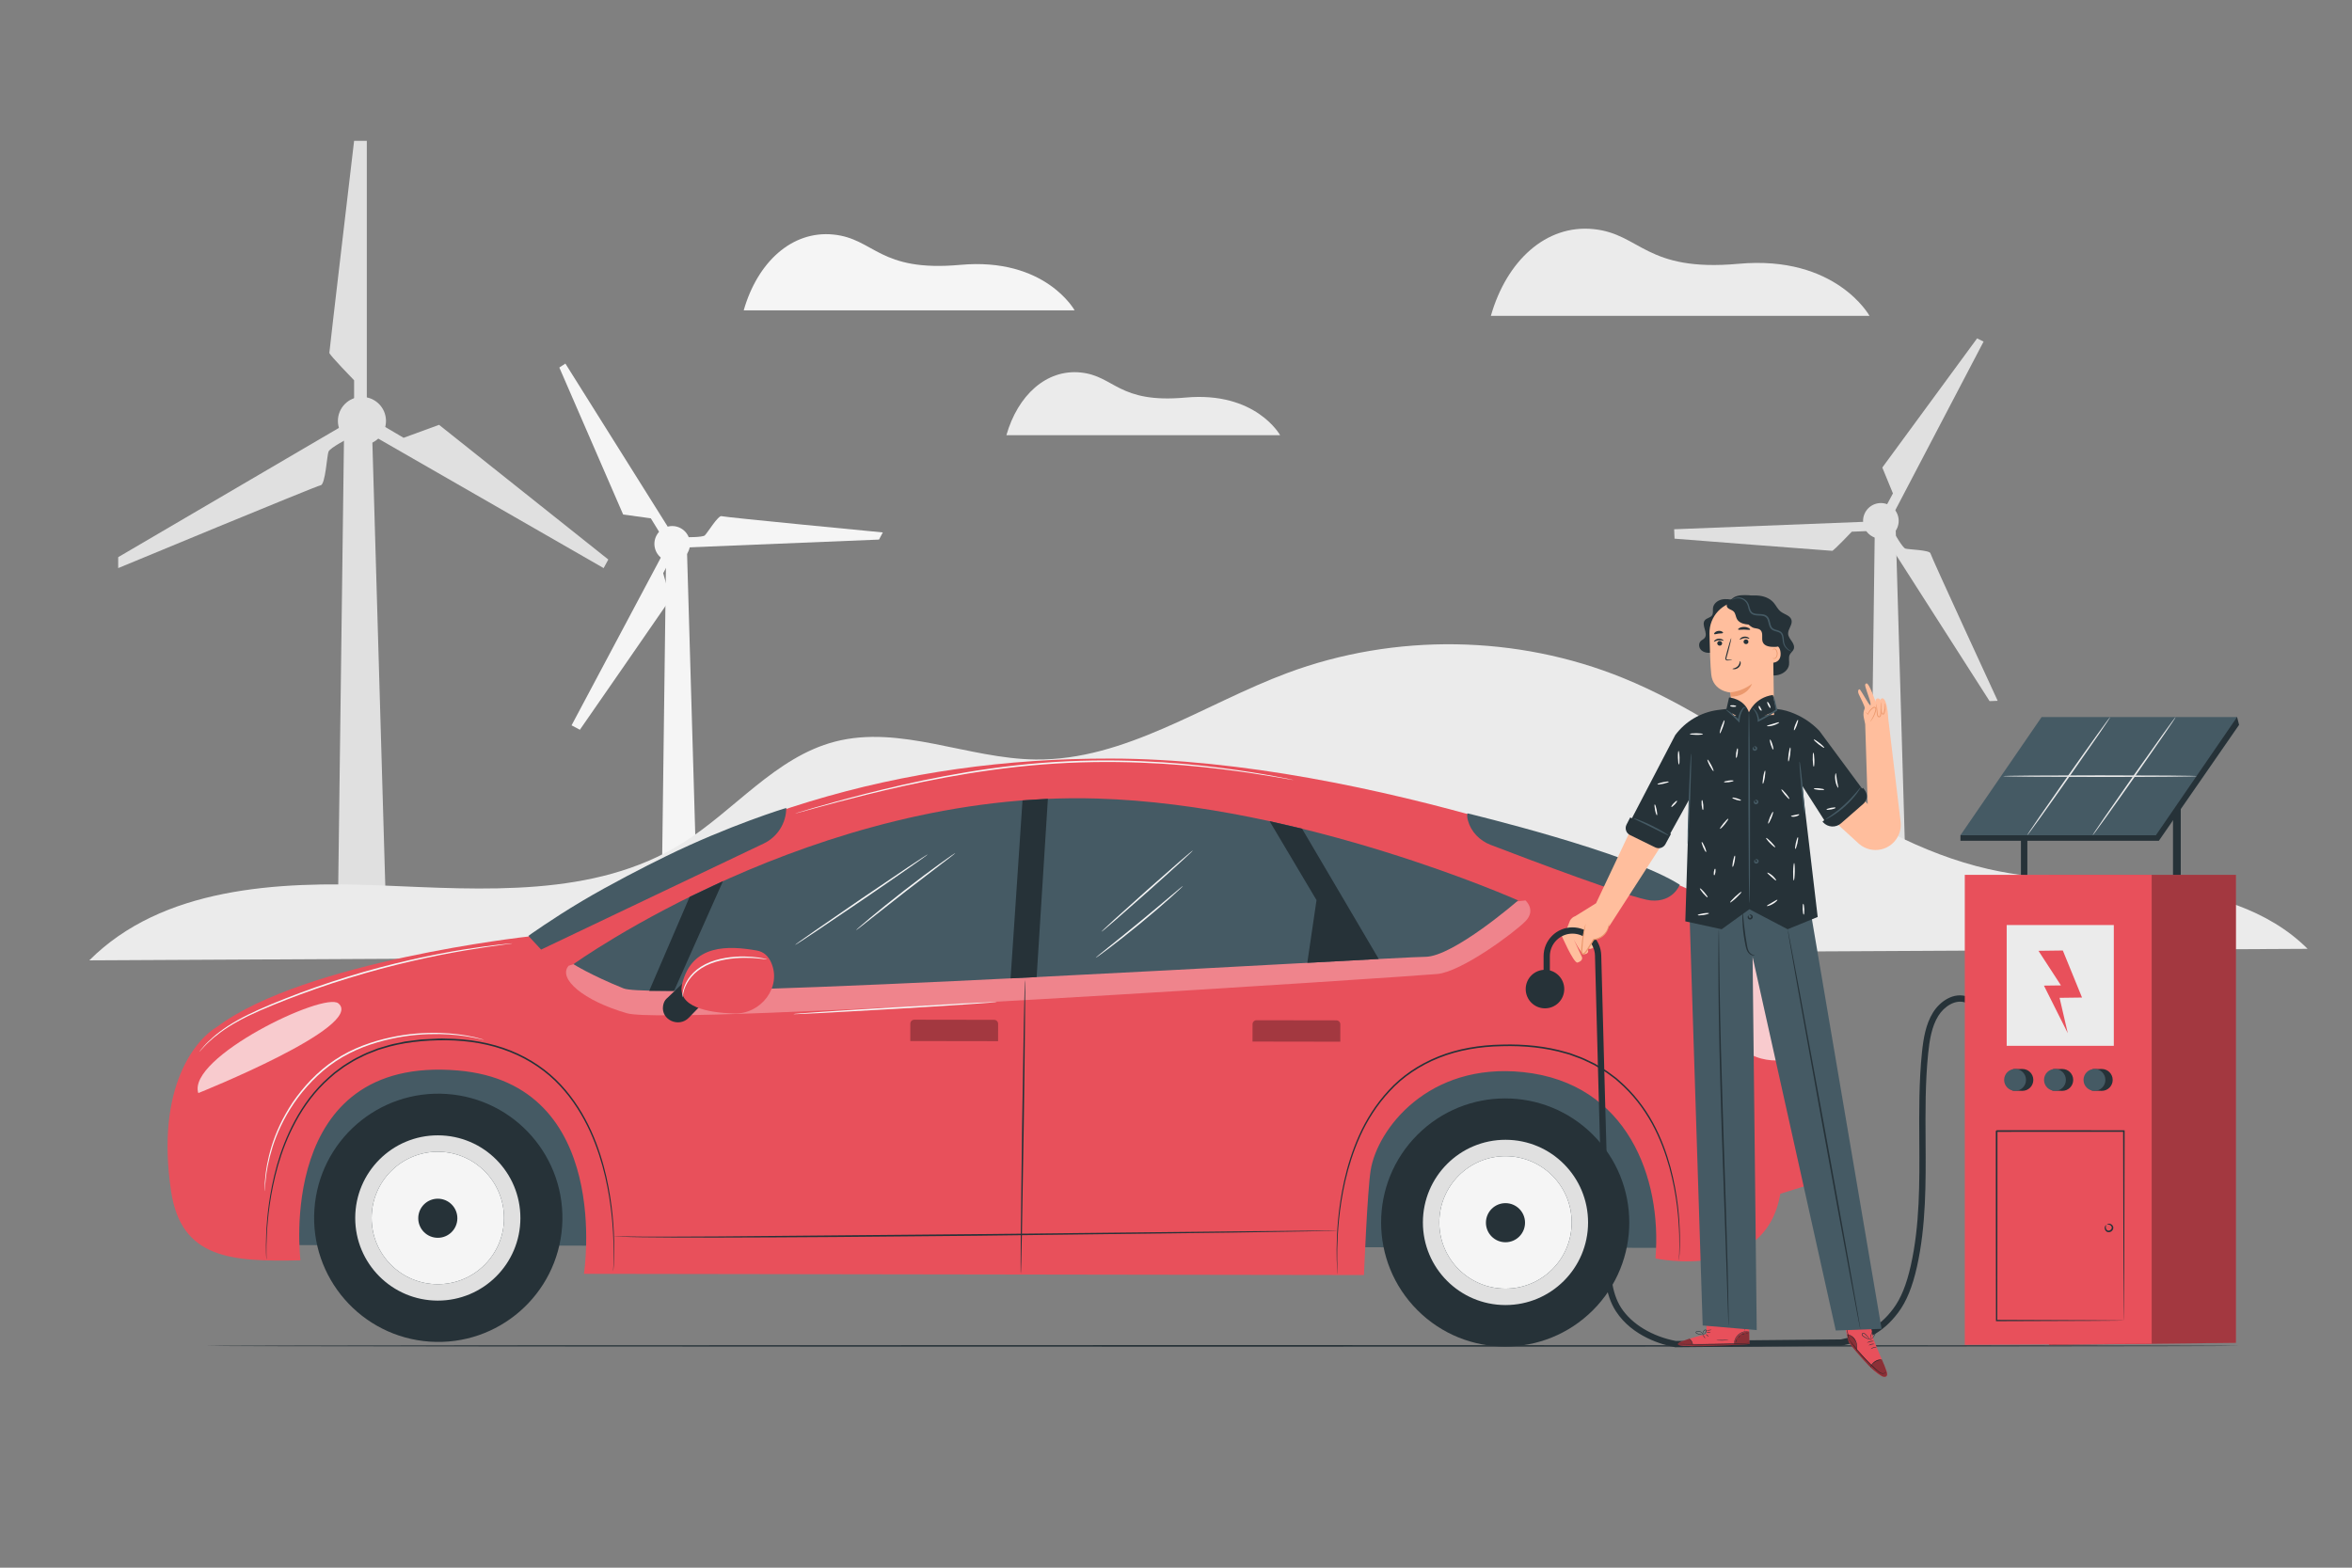 <?xml version="1.0" encoding="utf-8"?>
<!-- Generator: Adobe Illustrator 27.5.0, SVG Export Plug-In . SVG Version: 6.00 Build 0)  -->
<svg version="1.1" xmlns="http://www.w3.org/2000/svg" xmlns:xlink="http://www.w3.org/1999/xlink" x="0px" y="0px"
	 viewBox="0 0 750 500" style="enable-background:new 0 0 750 500;" xml:space="preserve">
<rect x="0" y="0" width="750" height="500" fill="#808080" stroke="none"/>
<g id="Background_Complete">
	<g>
		<g>
			<path style="fill:#F5F5F5;" d="M280.296,172.093l-61.802,2.529l0.343-3.288c0,0,5.131,0.077,5.891-0.564
				c0.76-0.642,4.295-6.501,5.36-6.143c1.065,0.357,51.422,5.184,51.422,5.184L280.296,172.093z"/>
		</g>
		<g>
			<path style="fill:#F5F5F5;" d="M209.34,170.793c1.473-2.769,4.912-3.819,7.681-2.346c2.769,1.473,3.819,4.912,2.346,7.681
				c-1.473,2.769-4.912,3.819-7.681,2.346C208.917,177.001,207.867,173.562,209.34,170.793z"/>
		</g>
		<g>
			<path style="fill:#F5F5F5;" d="M214.076,177.928l-2.598,4.882c0,0,2.341,8.047,2.118,8.465
				c-0.223,0.419-28.688,41.474-28.688,41.474l-2.65-1.41l29.168-54.822L214.076,177.928z"/>
		</g>
		<g>
			<polygon style="fill:#F5F5F5;" points="213.798,169.368 210.702,170.476 207.538,165.322 198.706,164.094 178.36,117.223 
				180.287,115.955 			"/>
		</g>
		<g>
			<polygon style="fill:#F5F5F5;" points="212.447,173.107 210.97,287.709 222.328,287.709 219.062,175.54 			"/>
		</g>
	</g>
	<g>
		<g>
			<path style="fill:#E0E0E0;" d="M37.69,177.7l72.055-42.204l1.676,4.137c0,0-6.164,3.161-6.663,4.408
				c-0.499,1.247-0.997,10.472-2.493,10.721c-1.496,0.249-64.575,26.428-64.575,26.428V177.7z"/>
		</g>
		<g>
			<path style="fill:#E0E0E0;" d="M123.084,134.255c0,4.234-3.433,7.667-7.667,7.667c-4.234,0-7.667-3.432-7.667-7.667
				c0-4.234,3.433-7.667,7.667-7.667C119.652,126.588,123.084,130.021,123.084,134.255z"/>
		</g>
		<g>
			<path style="fill:#E0E0E0;" d="M112.915,128.754v-7.466c0,0-7.893-8.106-7.893-8.746c0-0.64,7.893-67.623,7.893-67.623h4.053
				v83.836H112.915z"/>
		</g>
		<g>
			<polygon style="fill:#E0E0E0;" points="118.675,138.78 121.661,135.496 128.701,139.633 140.007,135.496 193.978,178.458 
				192.485,181.191 			"/>
		</g>
		<g>
			<polygon style="fill:#E0E0E0;" points="109.745,135.496 107.751,290.215 123.084,290.215 118.675,138.78 			"/>
		</g>
	</g>
	<g>
		<g>
			<path style="fill:#E0E0E0;" d="M634.434,223.62l-33.331-52.104l3.013-1.361c0,0,2.519,4.471,3.456,4.803
				c0.937,0.333,7.779,0.434,8.008,1.534c0.228,1.1,21.438,47.027,21.438,47.027L634.434,223.62z"/>
		</g>
		<g>
			<path style="fill:#E0E0E0;" d="M594.757,163.457c1.473-2.769,4.912-3.819,7.681-2.346c2.769,1.473,3.819,4.912,2.346,7.681
				c-1.473,2.769-4.912,3.819-7.681,2.346C594.334,169.665,593.284,166.226,594.757,163.457z"/>
		</g>
		<g>
			<path style="fill:#E0E0E0;" d="M596.021,169.365l-5.526,0.217c0,0-5.771,6.078-6.244,6.096c-0.474,0.019-50.28-3.877-50.28-3.877
				l-0.118-3l62.051-2.436L596.021,169.365z"/>
		</g>
		<g>
			<polygon style="fill:#E0E0E0;" points="603.274,164.811 600.757,162.696 603.614,157.365 600.224,149.117 630.453,107.923 
				632.519,108.949 			"/>
		</g>
		<g>
			<polygon style="fill:#E0E0E0;" points="597.865,165.771 596.387,280.373 607.745,280.373 604.479,168.204 			"/>
		</g>
	</g>
	<g>
		<path style="fill:#EBEBEB;" d="M735.841,302.621c-12.607-12.62-30.915-17.7-48.631-19.785
			c-17.716-2.085-35.775-1.692-53.166-5.659c-42.888-9.782-75.702-44.323-116.441-60.921
			c-33.828-13.783-72.835-14.376-107.066-1.627c-26.735,9.957-51.755,27.919-80.283,27.606
			c-21.579-0.236-43.128-11.124-64.015-5.696c-19.019,4.943-32.055,22.035-48.732,32.431
			c-27.937,17.415-63.333,14.775-96.225,13.418c-32.892-1.357-69.54,0.619-92.805,23.909L735.841,302.621z"/>
	</g>
	<g>
		<g>
			<g>
				<g>
					<g>
						<path style="fill:#F5F5F5;" d="M237.154,98.984h105.519c0,0-9.331-16.98-36.492-14.509
							c-25.94,2.361-27.259-8.354-40.449-9.673C252.543,73.484,241.551,83.596,237.154,98.984z"/>
					</g>
				</g>
			</g>
		</g>
	</g>
	<g>
		<g>
			<g>
				<g>
					<g>
						<path style="fill:#EBEBEB;" d="M320.916,138.803h87.288c0,0-7.719-14.047-30.187-12.002
							c-21.458,1.953-22.549-6.91-33.46-8.001C333.645,117.709,324.553,126.074,320.916,138.803z"/>
					</g>
				</g>
			</g>
		</g>
	</g>
	<g>
		<g>
			<g>
				<g>
					<g>
						<path style="fill:#EBEBEB;" d="M475.404,100.736h120.737c0,0-10.677-19.429-41.755-16.601
							c-29.681,2.701-31.19-9.558-46.283-11.068C493.012,71.558,480.435,83.129,475.404,100.736z"/>
					</g>
				</g>
			</g>
		</g>
	</g>
</g>
<g id="Background_Simple" style="display:none;">
	<g style="display:inline;">
		<path style="fill:#EBEBEB;" d="M146.838,182.035l1.242-4.561c10.469-38.45,43.863-70.768,87.578-82.966
			c5.62-1.568,11.344-2.797,17.129-3.657c41.65-6.194,85.086,6.919,111.36,33.619c15.452,15.703,26.039,36.213,47.424,45.6
			c27.831,12.216,62.704,1.127,92.852-9.942c30.147-11.069,65.072-22.091,92.834-9.766c17.386,7.719,28.069,23.434,33.299,39.864
			c13.845,43.499-6.948,93.588-44.862,127.791c-37.914,34.203-90.559,53.887-143.345,62.282
			c-73.948,11.761-152.413,2.008-211.328-34.071C172.106,310.148,135.855,246.14,146.838,182.035z"/>
	</g>
</g>
<g id="Floor">
	<g>
		<g>
			<path style="fill:#263238;" d="M714.311,429.257c0,0.144-145.269,0.26-324.426,0.26c-179.219,0-324.457-0.117-324.457-0.26
				c0-0.144,145.238-0.26,324.457-0.26C569.042,428.996,714.311,429.113,714.311,429.257z"/>
		</g>
	</g>
</g>
<g id="Car">
	<g>
		<g>
			<g>
				
					<rect x="85.577" y="332.058" transform="matrix(-1 -0.002 0.002 -1 614.043 730.217)" style="fill:#455A64;" width="443.449" height="65.63"/>
			</g>
			<g>
				<path style="fill:#E8505B;" d="M552.174,284.046c0,0-11.098,1.244-13.063-0.02c-4.458-2.866-101.524-41.977-184.918-42.088
					c-66.89-0.088-127.12,17.656-185.706,56.757c0,0-71.334,7.866-99.191,28.748c-6.518,3.78-19.807,18.672-14.736,52.511
					c3.235,21.587,19.3,22.499,41.248,22.01c0,0-8.167-65.549,50.258-60.538c49.636,4.257,40.137,64.858,40.137,64.858
					l248.733,0.381c0,0,1.087-26.914,2.142-33.44c2.11-13.061,18.342-34.461,48.645-31.279c33.236,3.49,44.298,33.823,42.168,59.424
					c0,0,35.067,7.58,39.813-20.63l8.365-2.6c0,0,3.225-58.521-26-83.126l6.277-4.171L552.174,284.046z"/>
			</g>
			<g>
				<path style="fill:#455A64;" d="M535.635,282.179c0,0-2.076,5.644-9.204,5.013c-5.808-0.514-39.009-13.092-51.105-17.733
					c-3.473-1.333-6.245-4.154-7.226-7.742c-0.244-0.894-0.339-1.712-0.155-2.306C467.945,259.411,519.542,271.803,535.635,282.179z
					"/>
			</g>
			<g>
				<path style="fill:#455A64;" d="M250.72,257.673L250.72,257.673c-0.007,4.852-2.8,9.269-7.18,11.356l-70.994,33.832l-4.057-4.369
					c0,0,7.418-5.344,17.119-11.109c8.97-5.33,19.991-10.972,26.569-14.199C232.516,263.204,250.72,257.673,250.72,257.673z"/>
			</g>
			<g style="opacity:0.3;">
				<path style="fill:#FFFFFF;" d="M486.437,287.188c0,0,3.502,3.044-0.01,6.638c-3.512,3.594-20.286,16.067-28.08,16.82
					c-7.794,0.752-244.33,16.554-258.351,12.542c-14.021-4.013-22.193-11.108-18.68-15.16l6.357-2.099l111.518,2.279
					L486.437,287.188z"/>
			</g>
			<g style="opacity:0.7;">
				<path style="fill:#FFFFFF;" d="M572.492,337.49c0,0-13.774,4.076-19.647-6.783c-5.873-10.858-12.365-22.337-12.361-24.816
					c0.005-3.115,2.225-13.108,9.586-11.078C550.07,294.813,570.536,311.125,572.492,337.49z"/>
			</g>
			<g style="opacity:0.7;">
				<path style="fill:#FFFFFF;" d="M63.234,348.629c0,0,53.312-21.326,44.686-28.602C103.369,316.188,59.525,337.307,63.234,348.629
					"/>
			</g>
			<g>
				<g>
					<path style="fill:#263238;" d="M84.965,401.788c0,0-0.03-0.18-0.054-0.533c-0.023-0.353-0.056-0.88-0.073-1.57
						c-0.042-1.381-0.06-3.42,0.045-6.043c0.238-5.231,0.886-12.865,3.401-21.934c1.281-4.517,3.076-9.378,5.707-14.249
						c2.623-4.858,6.111-9.756,10.799-13.88c0.587-0.512,1.177-1.028,1.771-1.546c0.634-0.469,1.271-0.941,1.913-1.416
						c1.246-1.004,2.687-1.751,4.059-2.632c0.691-0.435,1.452-0.751,2.18-1.135c0.744-0.354,1.463-0.772,2.237-1.077
						c0.774-0.306,1.551-0.613,2.333-0.922l1.175-0.464l1.214-0.366c1.624-0.485,3.252-1.014,4.953-1.31
						c0.843-0.176,1.69-0.354,2.54-0.532c0.858-0.129,1.724-0.225,2.591-0.339c0.868-0.104,1.737-0.235,2.613-0.317
						c0.879-0.046,1.76-0.092,2.645-0.138c1.769-0.094,3.549-0.222,5.345-0.121c7.17,0.077,14.206,1.269,20.503,3.808
						c6.294,2.521,11.806,6.337,16.036,10.914c4.244,4.575,7.345,9.703,9.627,14.731c2.284,5.041,3.778,9.996,4.825,14.572
						c2.062,9.178,2.445,16.818,2.518,22.055c0.017,2.625-0.062,4.662-0.146,6.04c-0.043,0.689-0.089,1.214-0.128,1.566
						c-0.039,0.352-0.08,0.53-0.08,0.53c-0.011-0.002,0.006-0.182,0.027-0.535c0.018-0.374,0.043-0.895,0.076-1.567
						c0.051-1.378,0.097-3.413,0.049-6.032c-0.134-5.226-0.574-12.845-2.674-21.975c-1.066-4.552-2.573-9.476-4.859-14.476
						c-2.284-4.987-5.374-10.063-9.584-14.582c-4.197-4.521-9.648-8.281-15.876-10.769c-6.23-2.504-13.2-3.684-20.32-3.76
						c-7.118-0.051-14.121,0.673-20.524,2.721l-1.203,0.361l-1.163,0.458c-0.773,0.304-1.544,0.607-2.31,0.909
						c-0.767,0.301-1.478,0.714-2.215,1.063c-0.721,0.379-1.475,0.69-2.159,1.119c-1.357,0.87-2.785,1.606-4.019,2.597
						c-0.635,0.468-1.267,0.934-1.895,1.397c-0.589,0.512-1.174,1.021-1.755,1.527c-4.648,4.071-8.118,8.914-10.738,13.728
						c-2.629,4.826-4.434,9.653-5.732,14.144c-2.549,9.017-3.253,16.625-3.552,21.843c-0.136,2.616-0.15,4.652-0.143,6.031
						c0.009,0.674,0.016,1.195,0.021,1.569C84.97,401.606,84.965,401.788,84.965,401.788z"/>
				</g>
			</g>
			<g>
				<g>
					<path style="fill:#263238;" d="M426.551,406.449c0,0-0.035-0.177-0.068-0.525c-0.034-0.348-0.078-0.867-0.118-1.548
						c-0.082-1.361-0.168-3.373-0.148-5.965c0.057-5.172,0.401-12.719,2.409-21.789c1.018-4.522,2.477-9.419,4.704-14.411
						c2.224-4.982,5.33-10.025,9.526-14.531c4.149-4.55,9.633-8.269,15.846-10.751c6.219-2.508,13.176-3.65,20.248-3.775
						c7.078-0.199,14.052,0.49,20.479,2.387c0.402,0.115,0.811,0.206,1.205,0.34l1.17,0.433c0.778,0.288,1.552,0.575,2.323,0.861
						c1.527,0.605,2.962,1.387,4.424,2.061c1.371,0.845,2.779,1.604,4.068,2.509c0.635,0.467,1.266,0.932,1.893,1.394
						c0.31,0.235,0.633,0.453,0.931,0.699l0.867,0.768c4.67,4.021,8.221,8.781,10.841,13.569c2.607,4.81,4.322,9.637,5.54,14.109
						c2.392,8.982,2.884,16.54,2.984,21.708c0.042,2.592-0.029,4.604-0.111,5.966c-0.043,0.681-0.087,1.199-0.127,1.547
						c-0.038,0.348-0.081,0.523-0.081,0.523c-0.011-0.002,0.007-0.18,0.028-0.528c0.018-0.369,0.043-0.884,0.075-1.547
						c0.048-1.361,0.086-3.37,0.013-5.956c-0.161-5.155-0.71-12.689-3.136-21.615c-1.234-4.445-2.961-9.236-5.563-14
						c-2.616-4.742-6.146-9.445-10.774-13.412l-0.859-0.758c-0.295-0.243-0.615-0.458-0.922-0.689
						c-0.621-0.455-1.246-0.914-1.875-1.374c-1.276-0.893-2.671-1.641-4.027-2.474c-1.448-0.664-2.867-1.436-4.379-2.033
						c-0.763-0.282-1.53-0.565-2.3-0.849l-1.158-0.428c-0.39-0.132-0.796-0.222-1.194-0.335c-6.366-1.872-13.284-2.553-20.319-2.355
						c-7.041,0.125-13.918,1.254-20.075,3.728c-6.147,2.449-11.57,6.112-15.685,10.606c-4.161,4.45-7.256,9.439-9.482,14.38
						c-2.229,4.95-3.702,9.816-4.738,14.315c-2.045,9.022-2.446,16.549-2.565,21.71c-0.051,2.587,0.002,4.596,0.051,5.958
						c0.028,0.664,0.05,1.179,0.066,1.549C426.552,406.27,426.551,406.449,426.551,406.449z"/>
				</g>
			</g>
			<g>
				<path style="fill:#455A64;" d="M484.099,287.184c0,0-20.679,17.999-29.64,17.985c-8.962-0.014-245.106,14.323-255.62,10.074
					c-10.514-4.249-15.978-7.726-15.978-7.726s77.064-55.497,166.861-52.834C415.623,256.639,484.099,287.184,484.099,287.184z"/>
			</g>
			<g>
				<polygon style="fill:#263238;" points="230.537,281.034 214.938,316.034 207.02,316.022 219.907,286.059 				"/>
			</g>
			<g style="opacity:0.3;">
				<path d="M399.397,332.2l27.995,0.043l0.009-5.545c0.001-0.699-0.565-1.266-1.263-1.267l-25.465-0.039
					c-0.699-0.001-1.266,0.565-1.267,1.263L399.397,332.2z"/>
			</g>
			<g style="opacity:0.3;">
				<path d="M290.27,332.032l27.995,0.043l0.009-5.545c0.001-0.699-0.565-1.266-1.263-1.267l-25.465-0.039
					c-0.699-0.001-1.266,0.565-1.267,1.263L290.27,332.032z"/>
			</g>
			<g>
				<polygon style="fill:#263238;" points="415.197,264.307 439.648,305.861 416.867,307.083 419.808,287.086 404.846,261.909 				
					"/>
			</g>
			<g>
				<polygon style="fill:#263238;" points="326.056,255.278 322.255,312.04 330.564,311.629 334.147,254.773 				"/>
			</g>
			<g>
				<g>
					<path style="fill:#263238;" d="M219.636,324.607l3.555-3.67l-5.648-7.184l-4.869,4.647c0,0-0.971,0.659-1.242,2.442
						C210.754,325.306,216.495,327.849,219.636,324.607z"/>
				</g>
				<g>
					<path style="fill:#E8505B;" d="M234.03,323.255c8.628,0.29,15.415-8.508,11.833-16.363c-0.874-1.915-2.296-3.339-4.535-3.732
						c-8.959-1.572-20.648-2.15-23.784,10.593c-0.926,3.763,1.19,6.092,4.632,7.506C225.426,322.595,229.859,323.115,234.03,323.255
						z"/>
				</g>
			</g>
			<g>
				<g>
					
						<ellipse transform="matrix(0.069 -0.998 0.998 0.069 -257.57 500.932)" style="fill:#263238;" cx="139.607" cy="388.468" rx="39.573" ry="39.573"/>
				</g>
				<g id="XMLID_4_">
					<g>
						<path style="fill:#E0E0E0;" d="M139.649,362.106c-14.562-0.022-26.353,11.772-26.376,26.334
							c-0.022,14.523,11.733,26.353,26.295,26.376c14.562,0.022,26.353-11.772,26.376-26.295
							C165.966,373.959,154.211,362.129,139.649,362.106z M118.502,388.448c0.018-11.657,9.482-21.131,21.139-21.113
							c11.657,0.018,21.092,9.521,21.075,21.178s-9.482,21.092-21.139,21.075C127.919,409.569,118.484,400.105,118.502,388.448z"/>
						<path style="fill:#F5F5F5;" d="M139.641,367.335c-11.657-0.018-21.121,9.456-21.139,21.113s9.417,21.121,21.075,21.139
							c11.657,0.018,21.121-9.417,21.139-21.075S151.298,367.353,139.641,367.335z"/>
					</g>
				</g>
				<g>
					<path style="fill:#263238;" d="M133.371,388.541c-0.005,3.444,2.782,6.241,6.226,6.246c3.444,0.005,6.24-2.783,6.245-6.227
						c0.005-3.444-2.782-6.24-6.226-6.246C136.173,382.31,133.376,385.098,133.371,388.541z"/>
				</g>
			</g>
			<g>
				<g>
					
						<ellipse transform="matrix(0.707 -0.707 0.707 0.707 -135.083 453.653)" style="fill:#263238;" cx="480.065" cy="389.886" rx="39.573" ry="39.573"/>
				</g>
				<g id="XMLID_3_">
					<g>
						<path style="fill:#E0E0E0;" d="M480.107,363.525c-14.562-0.022-26.353,11.772-26.376,26.333
							c-0.022,14.523,11.733,26.353,26.295,26.376c14.562,0.022,26.353-11.772,26.376-26.295
							C506.424,375.377,494.669,363.547,480.107,363.525z M458.96,389.866c0.018-11.657,9.482-21.131,21.139-21.113
							c11.657,0.018,21.092,9.521,21.074,21.178c-0.018,11.657-9.482,21.092-21.139,21.075
							C468.377,410.987,458.942,401.523,458.96,389.866z"/>
						<path style="fill:#F5F5F5;" d="M480.099,368.753c-11.657-0.018-21.121,9.456-21.139,21.113s9.417,21.121,21.074,21.139
							c11.657,0.018,21.121-9.417,21.139-21.075C501.192,378.274,491.757,368.771,480.099,368.753z"/>
					</g>
				</g>
				<g>
					<path style="fill:#263238;" d="M473.829,389.959c-0.005,3.444,2.782,6.241,6.226,6.246c3.444,0.005,6.24-2.783,6.245-6.227
						c0.005-3.444-2.782-6.24-6.226-6.245C476.631,383.728,473.835,386.516,473.829,389.959z"/>
				</g>
			</g>
			<g>
				<path style="fill:#263238;" d="M498.806,315.544c-0.049,3.394-2.841,6.106-6.235,6.057c-3.394-0.049-6.106-2.84-6.057-6.235
					c0.049-3.394,2.841-6.106,6.235-6.057C496.143,309.358,498.855,312.15,498.806,315.544z"/>
			</g>
		</g>
		<g>
			<g>
				<path style="fill:#263238;" d="M426.401,392.503c0,0-0.201,0.021-0.595,0.035c-0.413,0.012-0.993,0.028-1.747,0.049
					c-1.556,0.032-3.816,0.078-6.717,0.137c-5.853,0.094-14.289,0.23-24.705,0.397c-20.878,0.26-49.689,0.619-81.51,1.015
					c-31.841,0.33-60.665,0.546-81.529,0.578c-10.432,0.016-18.874-0.014-24.708-0.1c-5.826-0.083-9.078-0.229-9.035-0.428
					c-0.024,0.059,0.79,0.118,2.321,0.153c1.534,0.038,3.799,0.061,6.715,0.073c5.833,0.023,14.274-0.003,24.705-0.066
					c20.878-0.187,49.692-0.445,81.525-0.73c31.822-0.336,60.633-0.641,81.511-0.862c10.417-0.098,18.854-0.177,24.707-0.232
					c2.902-0.017,5.162-0.03,6.718-0.039c0.754,0.001,1.334,0.002,1.747,0.003C426.199,392.488,426.401,392.503,426.401,392.503z"/>
			</g>
		</g>
		<g>
			<g>
				<path style="fill:#263238;" d="M325.506,406.259c-0.144-0.002,0.043-20.986,0.418-46.863c0.375-25.886,0.795-46.862,0.939-46.86
					c0.144,0.002-0.043,20.982-0.418,46.868C326.07,385.28,325.649,406.261,325.506,406.259z"/>
			</g>
		</g>
		<g>
			<g>
				<path style="fill:#F5F5F5;" d="M380.379,271.254c0.096,0.108-6.354,5.997-14.405,13.152
					c-8.053,7.158-14.656,12.872-14.752,12.765c-0.096-0.108,6.353-5.996,14.406-13.154
					C373.679,276.861,380.284,271.146,380.379,271.254z"/>
			</g>
		</g>
		<g>
			<g>
				<path style="fill:#F5F5F5;" d="M377.206,282.586c0.024,0.027-0.331,0.386-0.993,1.013c-0.662,0.627-1.635,1.517-2.85,2.604
					c-2.429,2.173-5.836,5.119-9.676,8.28c-3.842,3.161-7.388,5.939-9.988,7.905c-1.3,0.983-2.36,1.767-3.103,2.296
					c-0.742,0.53-1.163,0.809-1.184,0.78c-0.022-0.029,0.357-0.362,1.061-0.941c0.785-0.635,1.793-1.45,3-2.426
					c2.54-2.039,6.046-4.859,9.883-8.016c3.835-3.158,7.276-6.056,9.765-8.156c1.19-0.997,2.183-1.829,2.957-2.478
					C376.782,282.867,377.182,282.559,377.206,282.586z"/>
			</g>
		</g>
		<g>
			<g>
				<path style="fill:#F5F5F5;" d="M295.849,272.497c0.081,0.119-9.331,6.684-21.019,14.662
					c-11.692,7.981-21.233,14.352-21.315,14.233c-0.081-0.119,9.329-6.683,21.021-14.664
					C286.225,278.751,295.768,272.378,295.849,272.497z"/>
			</g>
		</g>
		<g>
			<g>
				<path style="fill:#F5F5F5;" d="M304.61,272.099c0.021,0.029-0.411,0.387-1.212,1.01c-0.878,0.673-2.025,1.552-3.407,2.611
					c-2.946,2.26-6.882,5.28-11.232,8.618c-4.311,3.39-8.211,6.457-11.13,8.752c-1.368,1.077-2.503,1.971-3.372,2.655
					c-0.801,0.621-1.255,0.952-1.278,0.924c-0.023-0.028,0.387-0.411,1.149-1.08c0.761-0.67,1.878-1.622,3.269-2.785
					c2.782-2.326,6.673-5.482,11.043-8.878c4.37-3.393,8.39-6.382,11.332-8.502c1.471-1.06,2.669-1.907,3.507-2.478
					C304.116,272.373,304.589,272.07,304.61,272.099z"/>
			</g>
		</g>
		<g>
			<g>
				<path style="fill:#F5F5F5;" d="M163.417,300.87c0.001,0.009-0.091,0.029-0.272,0.059c-0.211,0.032-0.476,0.072-0.805,0.122
					c-0.747,0.101-1.784,0.24-3.099,0.417c-2.69,0.37-6.579,0.926-11.363,1.742c-9.565,1.63-22.705,4.422-36.855,8.793
					c-7.079,2.174-13.733,4.531-19.712,6.859c-5.978,2.328-11.31,4.573-15.542,6.935c-4.245,2.339-7.344,4.783-9.303,6.648
					c-0.504,0.453-0.915,0.892-1.279,1.266c-0.37,0.368-0.665,0.697-0.898,0.967c-0.223,0.247-0.402,0.445-0.544,0.603
					c-0.125,0.134-0.193,0.2-0.2,0.195c-0.007-0.006,0.047-0.083,0.158-0.228c0.133-0.167,0.299-0.377,0.506-0.638
					c0.221-0.282,0.504-0.623,0.864-1.004c0.354-0.387,0.756-0.839,1.251-1.307c1.926-1.92,5.016-4.43,9.263-6.823
					c4.234-2.417,9.573-4.705,15.548-7.06c5.979-2.356,12.641-4.732,19.733-6.91c14.177-4.38,27.356-7.12,36.948-8.659
					c4.798-0.77,8.699-1.271,11.398-1.579c1.321-0.136,2.362-0.243,3.112-0.321c0.332-0.029,0.598-0.052,0.811-0.07
					C163.322,300.864,163.416,300.861,163.417,300.87z"/>
			</g>
		</g>
		<g>
			<g>
				<path style="fill:#F5F5F5;" d="M412.482,248.786c-0.002,0.009-0.142-0.008-0.414-0.05c-0.295-0.049-0.694-0.115-1.204-0.199
					c-1.084-0.188-2.637-0.456-4.623-0.799c-4.017-0.675-9.841-1.598-17.071-2.47c-14.44-1.742-34.613-3.187-56.778-1.438
					c-22.174,1.741-41.892,6.159-56.022,9.622c-7.07,1.754-12.763,3.287-16.692,4.364c-1.945,0.531-3.465,0.946-4.526,1.236
					c-0.5,0.132-0.891,0.235-1.18,0.311c-0.267,0.067-0.404,0.097-0.407,0.089s0.13-0.056,0.392-0.14
					c0.286-0.088,0.672-0.208,1.166-0.361c1.055-0.312,2.567-0.758,4.5-1.33c3.913-1.137,9.594-2.725,16.657-4.526
					c14.116-3.557,33.85-8.039,56.071-9.784c22.213-1.753,42.42-0.245,56.864,1.592c7.233,0.92,13.052,1.899,17.061,2.636
					c2.006,0.36,3.555,0.689,4.607,0.896c0.506,0.106,0.902,0.188,1.195,0.25C412.346,248.742,412.483,248.777,412.482,248.786z"/>
			</g>
		</g>
		<g>
			<g>
				<path style="fill:#F5F5F5;" d="M244.608,305.991c-0.008,0.04-0.469-0.029-1.303-0.133c-0.834-0.104-2.04-0.247-3.537-0.32
					c-2.976-0.137-7.187-0.055-11.558,1.234c-2.174,0.656-4.132,1.638-5.682,2.834c-1.548,1.2-2.677,2.602-3.401,3.892
					c-1.473,2.613-1.357,4.589-1.477,4.557c-0.018-0.001-0.028-0.117-0.03-0.341c-0.01-0.224,0.015-0.553,0.061-0.976
					c0.105-0.842,0.412-2.06,1.123-3.417c0.705-1.354,1.84-2.829,3.427-4.093c1.588-1.26,3.601-2.284,5.826-2.955
					c4.472-1.317,8.731-1.335,11.734-1.103c1.509,0.121,2.718,0.322,3.546,0.488C244.166,305.825,244.614,305.961,244.608,305.991z"
					/>
			</g>
		</g>
		<g>
			<g>
				<path style="fill:#F5F5F5;" d="M317.92,319.573c0.009,0.144-14.539,1.127-32.489,2.196c-17.956,1.07-32.515,1.82-32.523,1.677
					c-0.009-0.143,14.536-1.127,32.492-2.197C303.35,320.181,317.912,319.43,317.92,319.573z"/>
			</g>
		</g>
		<g>
			<g>
				<path style="fill:#F5F5F5;" d="M154.316,331.647c-0.003,0.009-0.088-0.004-0.253-0.037c-0.194-0.042-0.434-0.094-0.729-0.158
					c-0.644-0.121-1.567-0.415-2.796-0.603c-2.432-0.496-6.011-0.952-10.447-1.04c-4.429-0.058-9.742,0.252-15.466,1.54
					c-5.704,1.257-11.911,3.378-17.541,7.12c-5.63,3.747-10.046,8.601-13.363,13.407c-3.279,4.856-5.474,9.717-6.8,13.943
					c-1.322,4.233-1.942,7.792-2.176,10.262c-0.182,1.23-0.174,2.198-0.246,2.849c-0.026,0.301-0.046,0.545-0.063,0.743
					c-0.017,0.167-0.03,0.253-0.039,0.253c-0.009,0-0.014-0.086-0.014-0.254c0.003-0.199,0.007-0.444,0.012-0.746
					c0.038-0.654-0.002-1.627,0.149-2.865c0.173-2.486,0.74-6.075,2.026-10.352c1.29-4.27,3.468-9.188,6.755-14.103
					c3.327-4.866,7.771-9.776,13.471-13.571c5.706-3.792,11.975-5.915,17.728-7.156c5.772-1.271,11.122-1.544,15.576-1.439
					c4.46,0.135,8.05,0.65,10.479,1.209c1.228,0.219,2.146,0.546,2.783,0.7c0.29,0.084,0.526,0.152,0.716,0.208
					C154.238,331.609,154.319,331.638,154.316,331.647z"/>
			</g>
		</g>
	</g>
</g>
<g id="Character">
	<g>
		<g>
			<g>
				<g>
					<path style="fill:#FFBE9D;" d="M521.237,262.056l-12.286,26.022l-6.601,4.101c-0.719,0.25-1.323,0.753-1.7,1.415l-2.123,5.371
						l6.372,0.863l1.303-2.715c0,0,4.191,1.654,7.156-2.003l18.773-29.146L521.237,262.056z"/>
				</g>
			</g>
			<g>
				<path style="fill:#FFBE9D;" d="M497.669,297.751c0,0,4.135,9.595,5.36,9.245c1.225-0.35,1.692-1.109,1.4-1.809
					c-0.292-0.7-2.626-5.602-2.626-5.602s2.39,4.61,3.208,4.727c0.819,0.117,1.619-0.495,1.402-1.167
					c-0.217-0.672-2.042-4.61-2.042-4.61s2.042,4.395,2.684,4.123c0.642-0.272,1.167-0.038,1.05-1.03
					c-0.117-0.992-2.432-4.866-2.432-4.866l-6.904-0.386L497.669,297.751z"/>
			</g>
			<g>
				<path style="fill:#263238;" d="M534.22,429.692l-0.097-0.019c-3.899-0.73-13.542-3.311-18.841-11.453
					c-3.535-5.433-3.791-12.647-3.996-18.444c-0.797-22.412-2.253-78.38-2.681-95c-0.102-3.927-3.262-7.004-7.194-7.004
					c-3.968,0-7.196,3.229-7.196,7.196v10.176h-2v-10.176c0-5.071,4.125-9.196,9.196-9.196c5.025,0,9.063,3.933,9.194,8.952
					c0.427,16.618,1.883,72.577,2.679,94.982c0.197,5.55,0.442,12.456,3.674,17.424c3.37,5.178,9.885,9.121,17.438,10.561
					l52.641-0.498c6.834-1.407,12.014-3.548,16.673-9.784c2.458-3.291,4.242-7.684,5.614-13.823
					c2.876-12.876,2.789-26.494,2.704-39.663c-0.06-9.274-0.121-18.864,0.839-28.207c0.454-4.417,1.194-9.021,3.519-12.77
					c2.213-3.568,6.627-6.67,11.102-5.038l-0.685,1.879c-3.263-1.189-6.858,1.218-8.718,4.214c-2.11,3.404-2.799,7.74-3.228,11.92
					c-0.949,9.233-0.888,18.767-0.829,27.988c0.085,13.281,0.174,27.015-2.753,40.112c-1.435,6.426-3.33,11.06-5.964,14.585
					c-5.06,6.772-10.626,9.065-17.968,10.565l-0.19,0.021L534.22,429.692z"/>
			</g>
			<g>
				<g>
					<path style="fill:#FFBE9D;" d="M505.617,294.7c-0.688,2.779-1.105,5.625-1.243,8.484c-0.018,0.367,0.005,0.806,0.319,0.998
						c0.369,0.225,0.778-0.353,1.061-0.679c0.509-0.586,2.404-3.836,2.404-3.836c2.908-0.34,4.848-2.626,4.909-5.247"/>
				</g>
				<g>
					<g>
						<path style="fill:#EB996E;" d="M513.066,294.421c0.019,0,0.039,0.206,0.016,0.589c-0.028,0.381-0.125,0.942-0.406,1.596
							c-0.276,0.653-0.766,1.39-1.528,2.012c-0.755,0.624-1.793,1.094-2.967,1.244l0.146-0.096
							c-0.602,1.036-1.259,2.164-2.011,3.314c-0.117,0.171-0.225,0.337-0.363,0.507c-0.131,0.157-0.251,0.306-0.398,0.462
							c-0.15,0.145-0.301,0.319-0.595,0.381c-0.336,0.048-0.569-0.197-0.667-0.404c-0.194-0.45-0.105-0.85-0.096-1.208
							c0.028-0.367,0.055-0.726,0.081-1.078c0.125-1.402,0.307-2.658,0.502-3.703c0.192-1.046,0.395-1.883,0.548-2.457
							c0.154-0.574,0.264-0.885,0.29-0.878c0.03,0.007-0.027,0.331-0.133,0.914c-0.105,0.583-0.263,1.424-0.416,2.47
							c-0.156,1.045-0.308,2.294-0.411,3.686c-0.022,0.349-0.044,0.706-0.066,1.07c-0.015,0.364-0.06,0.747,0.066,1.008
							c0.061,0.124,0.173,0.2,0.236,0.178c0.094-0.012,0.241-0.13,0.362-0.261c0.124-0.131,0.253-0.291,0.377-0.441
							c0.114-0.14,0.227-0.31,0.338-0.474c0.739-1.129,1.406-2.258,2.018-3.281l0.051-0.085l0.096-0.011
							c1.104-0.128,2.08-0.547,2.806-1.115c0.731-0.566,1.221-1.244,1.515-1.855C513.048,295.268,512.991,294.408,513.066,294.421z"
							/>
					</g>
				</g>
			</g>
		</g>
		<g>
			<g>
				<g>
					<g>
						<g>
							<g>
								<g>
									<path style="fill:#E8505B;" d="M588.251,422.751l1.291,5.422c0,0,8.868,11.518,11.603,10.955
										c1.793-0.369-0.41-3.374-3.783-12.123l-0.708-3.613L588.251,422.751z"/>
								</g>
							</g>
						</g>
					</g>
					<g>
						<g>
							<g>
								<g>
									<g>
										<path style="fill:#263238;" d="M601.506,437.427c0,0-0.009,0.063-0.07,0.163c-0.061,0.098-0.174,0.24-0.372,0.348
											c-0.194,0.111-0.469,0.189-0.789,0.173c-0.323-0.016-0.671-0.152-1.004-0.368c-1.256-0.955-2.813-2.446-4.469-4.166
											c-1.647-1.728-3.016-3.402-3.964-4.644c-0.472-0.623-0.843-1.135-1.092-1.494c-0.099-0.147-0.192-0.284-0.282-0.417
											c-0.063-0.096-0.094-0.149-0.089-0.152c0.005-0.003,0.045,0.042,0.117,0.132c0.098,0.126,0.199,0.257,0.308,0.397
											c0.332,0.426,0.708,0.91,1.134,1.458c0.971,1.22,2.351,2.877,3.993,4.6c1.645,1.71,3.203,3.225,4.41,4.183
											c0.63,0.461,1.321,0.447,1.694,0.238C601.418,437.68,601.488,437.409,601.506,437.427z"/>
									</g>
								</g>
							</g>
						</g>
					</g>
					<g>
						<g>
							<g>
								<g>
									<g>
										<path style="fill:#263238;" d="M600.25,433.724c-0.005,0.03-0.28-0.025-0.717,0.037c-0.435,0.058-1.024,0.25-1.596,0.605
											c-0.579,0.347-0.992,0.807-1.197,1.195c-0.21,0.387-0.267,0.663-0.297,0.655c-0.017-0.002-0.003-0.29,0.187-0.711
											c0.184-0.422,0.615-0.929,1.216-1.288c0.594-0.368,1.217-0.551,1.675-0.579
											C599.981,433.606,600.257,433.708,600.25,433.724z"/>
									</g>
								</g>
							</g>
						</g>
					</g>
					<g>
						<g>
							<g>
								<g>
									<g>
										<path style="fill:#263238;" d="M591.855,431.021c-0.03-0.008,0.093-0.389,0.164-1.017c0.078-0.625,0-1.518-0.445-2.376
											c-0.433-0.858-1.135-1.435-1.694-1.711c-0.564-0.284-0.968-0.316-0.961-0.35c0.001-0.01,0.101-0.011,0.281,0.015
											c0.179,0.027,0.436,0.091,0.734,0.224c0.594,0.257,1.344,0.845,1.797,1.743c0.463,0.889,0.525,1.836,0.412,2.47
											c-0.05,0.32-0.12,0.572-0.177,0.743C591.907,430.934,591.866,431.025,591.855,431.021z"/>
									</g>
								</g>
							</g>
						</g>
					</g>
					<g>
						<g>
							<g>
								<g>
									<g>
										<path style="fill:#263238;" d="M588.816,423.671c0.048-0.018,0.325,0.735,0.491,1.699
											c0.162,0.962,0.336,1.722,0.297,1.737c-0.052,0.019-0.308-0.743-0.469-1.704
											C588.97,424.444,588.773,423.686,588.816,423.671z"/>
									</g>
								</g>
							</g>
						</g>
					</g>
					<g>
						<g>
							<g>
								<g>
									<g>
										<path style="fill:#263238;" d="M597.519,427.77c-0.004,0.052-0.506,0.036-1.099,0.176
											c-0.595,0.134-1.039,0.368-1.065,0.323c-0.026-0.036,0.4-0.351,1.026-0.493
											C597.006,427.63,597.527,427.726,597.519,427.77z"/>
									</g>
								</g>
							</g>
						</g>
					</g>
					<g>
						<g>
							<g>
								<g>
									<g>
										<path style="fill:#263238;" d="M597.701,428.699c-0.008,0.051-0.427,0.007-0.92,0.128
											c-0.494,0.114-0.849,0.342-0.879,0.299c-0.031-0.032,0.304-0.344,0.839-0.469
											C597.275,428.528,597.715,428.656,597.701,428.699z"/>
									</g>
								</g>
							</g>
						</g>
					</g>
					<g>
						<g>
							<g>
								<g>
									<g>
										<path style="fill:#263238;" d="M598.409,429.865c-0.015,0.049-0.442-0.088-0.956,0.035
											c-0.516,0.112-0.842,0.419-0.877,0.382c-0.041-0.022,0.263-0.424,0.838-0.551
											C597.988,429.595,598.437,429.827,598.409,429.865z"/>
									</g>
								</g>
							</g>
						</g>
					</g>
					<g>
						<g>
							<g>
								<g>
									<g>
										<path style="fill:#263238;" d="M596.909,427.381c-0.002,0.011-0.109,0.003-0.297-0.033
											c-0.189-0.036-0.46-0.101-0.786-0.212c-0.325-0.112-0.706-0.27-1.105-0.491c-0.2-0.111-0.403-0.235-0.609-0.378
											c-0.194-0.152-0.439-0.344-0.443-0.682c0.021-0.359,0.421-0.499,0.677-0.424c0.275,0.07,0.457,0.26,0.618,0.414
											c0.325,0.318,0.597,0.623,0.815,0.888c0.218,0.265,0.38,0.49,0.487,0.649c0.106,0.159,0.158,0.253,0.148,0.259
											c-0.022,0.016-0.275-0.323-0.729-0.828c-0.227-0.253-0.506-0.545-0.832-0.853c-0.162-0.152-0.334-0.314-0.545-0.363
											c-0.201-0.051-0.461,0.057-0.464,0.267c-0.007,0.204,0.189,0.401,0.369,0.534c0.196,0.139,0.395,0.265,0.588,0.377
											c0.386,0.224,0.753,0.391,1.068,0.515C596.5,427.266,596.915,427.353,596.909,427.381z"/>
									</g>
								</g>
							</g>
						</g>
					</g>
					<g>
						<g>
							<g>
								<g>
									<g>
										<path style="fill:#263238;" d="M596.443,427.269c-0.012-0.001-0.015-0.098-0.01-0.271
											c0.006-0.174,0.017-0.426,0.056-0.737c0.041-0.31,0.109-0.684,0.279-1.071c0.088-0.193,0.192-0.387,0.349-0.568
											c0.141-0.163,0.417-0.377,0.71-0.224c0.274,0.172,0.269,0.487,0.246,0.707c-0.037,0.235-0.107,0.444-0.194,0.637
											c-0.174,0.386-0.416,0.684-0.633,0.91c-0.221,0.225-0.422,0.381-0.565,0.482
											C596.536,427.233,596.449,427.277,596.443,427.269c-0.019-0.024,0.301-0.245,0.711-0.701
											c0.199-0.231,0.421-0.524,0.577-0.892c0.078-0.182,0.141-0.387,0.172-0.593c0.025-0.2-0.003-0.447-0.16-0.533
											c-0.161-0.095-0.363,0.033-0.499,0.186c-0.138,0.154-0.245,0.343-0.33,0.521c-0.169,0.362-0.247,0.721-0.303,1.023
											C596.51,426.887,596.472,427.272,596.443,427.269z"/>
									</g>
								</g>
							</g>
						</g>
					</g>
					<g style="opacity:0.4;">
						<g>
							<g>
								<g>
									<path d="M589.542,428.173l-0.625-2.606c0,0,2.173,0.402,2.737,2.029c0.564,1.626,0.423,2.784,0.423,2.784l4.724,5.087
										c0,0,1.185-2.316,3.332-1.759c0,0,1.688,3.714,1.636,4.645c-0.057,1.023-1.135,0.818-1.519,0.643
										c-0.174-0.079-2.215-1.247-4.23-3.337C593.518,433.061,590.754,429.769,589.542,428.173z"/>
								</g>
							</g>
						</g>
					</g>
				</g>
				<g>
					<g>
						<g>
							<g>
								<g>
									<g>
										<g>
											<g>
												<path style="fill:#E8505B;" d="M544.166,425.491l-0.041-7.231l13.545-0.164l0.173,10.579l-0.839,0.064
													c-3.735,0.253-19.01,1.022-21.518,0.295C532.689,428.222,544.166,425.491,544.166,425.491z"/>
											</g>
										</g>
									</g>
								</g>
							</g>
							<g style="opacity:0.4;">
								<g>
									<g>
										<g>
											<g>
												<path d="M552.93,428.628c0.179-1.134,0.796-2.193,1.693-2.909c0.898-0.716,2.009-1.101,3.154-1.023l0.049,3.786
													L552.93,428.628z"/>
											</g>
										</g>
									</g>
								</g>
							</g>
						</g>
						<g>
							<g>
								<g style="opacity:0.4;">
									<g>
										<g>
											<path d="M538.56,427.026c0,0-4.02,1.212-3.508,1.871c0.511,0.658,15.976,0.461,22.79-0.222l-0.025-0.302l-18.037,0.383
												C539.78,428.755,539.349,427.049,538.56,427.026z"/>
										</g>
									</g>
								</g>
							</g>
						</g>
						<g>
							<g>
								<g>
									<g>
										<g>
											<g>
												<path style="fill:#263238;" d="M558.03,428.361c0,0.006-0.08,0.015-0.233,0.028c-0.201,0.015-0.42,0.031-0.668,0.049
													c-0.669,0.037-1.491,0.083-2.461,0.137c-2.078,0.101-4.952,0.203-8.126,0.246c-3.176,0.042-6.051,0.018-8.131-0.027
													c-0.971-0.028-1.794-0.052-2.463-0.071c-0.248-0.012-0.468-0.022-0.669-0.031c-0.153-0.009-0.233-0.016-0.233-0.022
													c0-0.006,0.081-0.009,0.234-0.011c0.201,0,0.421,0,0.67,0c0.669,0.005,1.492,0.012,2.463,0.019
													c2.08,0.015,4.954,0.021,8.128-0.021c3.173-0.043,6.045-0.127,8.124-0.198c0.971-0.034,1.793-0.062,2.462-0.085
													c0.249-0.007,0.469-0.013,0.67-0.018C557.949,428.354,558.029,428.355,558.03,428.361z"/>
											</g>
										</g>
									</g>
								</g>
							</g>
						</g>
						<g>
							<g>
								<g>
									<g>
										<g>
											<g>
												<path style="fill:#263238;" d="M539.786,428.966c-0.05,0.007-0.096-0.581-0.475-1.169
													c-0.369-0.595-0.879-0.89-0.851-0.932c0.009-0.041,0.593,0.207,0.99,0.844
													C539.855,428.341,539.827,428.975,539.786,428.966z"/>
											</g>
										</g>
									</g>
								</g>
							</g>
						</g>
						<g>
							<g>
								<g>
									<g>
										<g>
											<g>
												<path style="fill:#263238;" d="M543.757,426.887c-0.038,0.025-0.232-0.205-0.434-0.514
													c-0.202-0.309-0.334-0.579-0.296-0.604c0.038-0.025,0.232,0.206,0.434,0.514
													C543.662,426.592,543.795,426.862,543.757,426.887z"/>
											</g>
										</g>
									</g>
								</g>
							</g>
						</g>
						<g>
							<g>
								<g>
									<g>
										<g>
											<g>
												<path style="fill:#263238;" d="M544.847,426.293c-0.03,0.034-0.246-0.106-0.482-0.313
													c-0.236-0.207-0.403-0.402-0.373-0.436c0.03-0.034,0.245,0.106,0.481,0.312
													C544.709,426.064,544.876,426.259,544.847,426.293z"/>
											</g>
										</g>
									</g>
								</g>
							</g>
						</g>
						<g>
							<g>
								<g>
									<g>
										<g>
											<g>
												<path style="fill:#263238;" d="M545.523,425.006c0.001,0.045-0.315,0.09-0.705,0.099
													c-0.391,0.009-0.708-0.02-0.71-0.065c-0.001-0.045,0.315-0.09,0.706-0.099
													C545.205,424.932,545.523,424.961,545.523,425.006z"/>
											</g>
										</g>
									</g>
								</g>
							</g>
						</g>
						<g>
							<g>
								<g>
									<g>
										<g>
											<g>
												<path style="fill:#263238;" d="M545.75,424.101c0.016,0.04-0.327,0.2-0.786,0.239c-0.459,0.042-0.824-0.056-0.816-0.098
													c0.007-0.047,0.366-0.025,0.801-0.065C545.386,424.141,545.735,424.056,545.75,424.101z"/>
											</g>
										</g>
									</g>
								</g>
							</g>
						</g>
						<g>
							<g>
								<g>
									<g>
										<g>
											<g>
												<path style="fill:#263238;" d="M543.283,425.711c0.001,0.018-0.332,0.064-0.871,0.006
													c-0.268-0.029-0.586-0.088-0.929-0.192c-0.17-0.058-0.349-0.101-0.533-0.212c-0.087-0.056-0.183-0.136-0.219-0.267
													c-0.037-0.13,0.03-0.277,0.128-0.35c0.827-0.442,1.666,0.016,1.98,0.442c0.173,0.218,0.253,0.43,0.291,0.577
													c0.037,0.149,0.035,0.234,0.026,0.235c-0.031,0.012-0.063-0.342-0.406-0.737c-0.169-0.194-0.424-0.381-0.75-0.474
													c-0.308-0.087-0.746-0.106-1.036,0.084c-0.137,0.104-0.081,0.266,0.074,0.356c0.144,0.091,0.33,0.145,0.492,0.203
													c0.331,0.109,0.639,0.179,0.899,0.222C542.95,425.688,543.283,425.685,543.283,425.711z"/>
											</g>
										</g>
									</g>
								</g>
							</g>
						</g>
						<g>
							<g>
								<g>
									<g>
										<g>
											<g>
												<path style="fill:#263238;" d="M543.058,425.757c-0.012,0.01-0.144-0.211-0.108-0.603
													c0.019-0.192,0.086-0.421,0.23-0.639c0.151-0.195,0.345-0.464,0.719-0.453c0.202,0.023,0.303,0.252,0.273,0.398
													c-0.014,0.153-0.081,0.284-0.143,0.391c-0.127,0.219-0.271,0.397-0.404,0.532c-0.27,0.27-0.484,0.375-0.494,0.359
													c-0.016-0.021,0.172-0.159,0.408-0.437c0.117-0.139,0.245-0.316,0.358-0.527c0.117-0.185,0.195-0.517-0.024-0.554
													c-0.218-0.018-0.438,0.201-0.569,0.377c-0.134,0.19-0.208,0.394-0.239,0.569
													C543.003,425.526,543.087,425.75,543.058,425.757z"/>
											</g>
										</g>
									</g>
								</g>
							</g>
						</g>
						<g>
							<g>
								<g>
									<g>
										<g>
											<g>
												<path style="fill:#263238;" d="M557.706,424.658c-0.003,0.031-0.388-0.032-1,0.048
													c-0.605,0.075-1.446,0.335-2.172,0.928c-0.725,0.594-1.146,1.367-1.34,1.945c-0.199,0.583-0.214,0.974-0.245,0.97
													c-0.01-0.001-0.016-0.098-0.004-0.273c0.012-0.175,0.05-0.429,0.138-0.732c0.17-0.603,0.59-1.417,1.347-2.037
													c0.757-0.618,1.638-0.869,2.263-0.916c0.315-0.026,0.571-0.014,0.745,0.01
													C557.613,424.623,557.707,424.648,557.706,424.658z"/>
											</g>
										</g>
									</g>
								</g>
							</g>
						</g>
						<g>
							<g>
								<g>
									<g>
										<g>
											<g>
												<path style="fill:#263238;" d="M556.23,419.039c0.045-0.001,0.114,1.244,0.153,2.781
													c0.039,1.537,0.034,2.784-0.011,2.785c-0.045,0.001-0.114-1.244-0.153-2.781
													C556.18,420.288,556.185,419.041,556.23,419.039z"/>
											</g>
										</g>
									</g>
								</g>
							</g>
						</g>
						<g>
							<g>
								<g>
									<g>
										<g>
											<g>
												<path style="fill:#263238;" d="M551.209,427.329c0.006,0.042-0.874,0.198-1.975,0.221
													c-1.101,0.026-1.987-0.091-1.983-0.134c0.004-0.048,0.889-0.005,1.979-0.031
													C550.32,427.363,551.203,427.281,551.209,427.329z"/>
											</g>
										</g>
									</g>
								</g>
							</g>
						</g>
						<g>
							<g>
								<g>
									<g>
										<g>
											<g>
												<path style="fill:#263238;" d="M553.863,427.291c0.033,0.033-0.07,0.188-0.158,0.392
													c-0.091,0.203-0.135,0.385-0.182,0.382c-0.044,0-0.073-0.213,0.031-0.448
													C553.657,427.382,553.834,427.258,553.863,427.291z"/>
											</g>
										</g>
									</g>
								</g>
							</g>
						</g>
						<g>
							<g>
								<g>
									<g>
										<g>
											<g>
												<path style="fill:#263238;" d="M554.848,426.033c0.033,0.031-0.053,0.174-0.191,0.317s-0.277,0.235-0.31,0.203
													c-0.033-0.031,0.053-0.173,0.191-0.317C554.677,426.093,554.815,426.002,554.848,426.033z"/>
											</g>
										</g>
									</g>
								</g>
							</g>
						</g>
						<g>
							<g>
								<g>
									<g>
										<g>
											<g>
												<path style="fill:#263238;" d="M556.272,425.446c-0.009,0.046-0.189,0.047-0.387,0.119c-0.2,0.068-0.34,0.18-0.376,0.15
													c-0.037-0.024,0.075-0.219,0.321-0.305C556.077,425.323,556.285,425.404,556.272,425.446z"/>
											</g>
										</g>
									</g>
								</g>
							</g>
						</g>
						<g>
							<g>
								<g>
									<g>
										<g>
											<g>
												<path style="fill:#263238;" d="M557.288,425.165c0.017,0.042-0.06,0.113-0.172,0.158
													c-0.112,0.045-0.216,0.047-0.233,0.005c-0.017-0.042,0.06-0.113,0.172-0.158
													C557.167,425.125,557.271,425.123,557.288,425.165z"/>
											</g>
										</g>
									</g>
								</g>
							</g>
						</g>
					</g>
				</g>
				<g>
					<g>
						<g>
							<polygon style="fill:#455A64;" points="599.996,423.814 575.858,281.873 538.624,287.544 542.944,422.751 560.181,424.22 
								558.862,305.192 585.386,424.351 							"/>
						</g>
					</g>
				</g>
				<g>
					<g>
						<g>
							<g>
								<g>
									<g>
										<path style="fill:#263238;" d="M579.621,292.459l-4.939-41.863l7.47,11.67l11.936-10.326l-13.962-18.875l-0.001,0.003
											c-2.568-2.666-5.575-4.637-9.173-5.939c-1.748-0.632-3.603-1.011-5.749-1.101l0,0c-4.629,1.43-9.257,1.433-13.885,0.008
											c-0.784,0.098-1.992,0.203-3.58,0.42c-5.411,0.737-10.302,3.624-13.55,8.014l-14.365,27.586l12.312,4.66l6.491-11.701
											l-1.21,38.837l11.59,2.523l8.84-6.386l12.198,6.386L579.621,292.459z"/>
									</g>
								</g>
							</g>
						</g>
						<g>
							<g>
								<g>
									<g>
										<path style="fill:#455A64;" d="M539.26,240.355c0.135,0.005,0.003,6.465-0.295,14.428
											c-0.298,7.965-0.648,14.416-0.783,14.411c-0.135-0.005-0.003-6.464,0.295-14.429
											C538.775,246.802,539.126,240.35,539.26,240.355z"/>
									</g>
								</g>
							</g>
						</g>
						<g>
							<g>
								<g>
									<g>
										<path style="fill:#455A64;" d="M573.841,242.902c0.134-0.013,0.605,3.723,1.052,8.343c0.447,4.622,0.7,8.378,0.566,8.391
											c-0.134,0.013-0.605-3.722-1.052-8.344C573.961,246.672,573.707,242.915,573.841,242.902z"/>
									</g>
								</g>
							</g>
						</g>
					</g>
				</g>
			</g>
			<g>
				<g>
					<g>
						<path style="fill:#263238;" d="M554.449,190.73c1.915-0.442,3.859-0.886,5.823-0.801c1.964,0.086,3.984,0.769,5.275,2.252
							c0.797,0.915,1.292,2.098,2.244,2.85c1.184,0.936,3.076,1.254,3.477,2.709c0.412,1.495-1.18,2.895-1.072,4.443
							c0.062,0.885,0.664,1.621,1.165,2.352c0.502,0.731,0.938,1.646,0.63,2.477c-0.249,0.672-0.922,1.099-1.252,1.735
							c-0.509,0.979-0.098,2.175-0.256,3.267c-0.232,1.601-1.704,2.796-3.268,3.211c-1.564,0.415-3.217,0.208-4.822-0.002"/>
					</g>
				</g>
				<g>
					<g>
						<path style="fill:#263238;" d="M552.972,191.414c-1.316-0.263-2.682-0.498-3.989-0.191c-1.306,0.307-2.545,1.291-2.736,2.619
							c-0.117,0.818,0.147,1.739-0.314,2.425c-0.517,0.77-1.685,0.826-2.28,1.538c-1.276,1.525,1.178,4.173-0.101,5.696
							c-0.344,0.41-0.886,0.605-1.258,0.99c-0.637,0.659-0.614,1.786-0.082,2.532c0.532,0.746,1.465,1.134,2.38,1.183
							c0.915,0.049,1.821-0.2,2.681-0.517c2.904-1.071,5.575-3.043,6.956-5.812c1.381-2.77,1.254-6.375-0.751-8.733"/>
					</g>
				</g>
				<g>
					<g>
						<g>
							<g>
								<g>
									<g>
										<g>
											<g>
												<g>
													<g>
														<g>
															<g>
																<g>
																	<g>
																		<path style="fill:#FFBE9D;" d="M565.337,201.716l0.368,26.318l-13.173,0.267
																			c-0.234-1.518-0.717-7.431-0.717-7.431s-5.522-0.3-6.135-5.729c-0.297-2.637-0.467-8.131-0.563-13.086
																			c-0.107-5.497,4.196-10.071,9.689-10.3l0,0C560.494,191.517,565.257,196.022,565.337,201.716z"/>
																	</g>
																</g>
															</g>
														</g>
													</g>
												</g>
											</g>
										</g>
										<g>
											<g>
												<g>
													<g>
														<g>
															<g>
																<g>
																	<g>
																		<path style="fill:#EB996E;" d="M551.797,220.792c0,0,3.464-0.065,6.885-2.725c0,0-1.283,4.08-6.756,4.135
																			L551.797,220.792z"/>
																	</g>
																</g>
															</g>
														</g>
													</g>
												</g>
											</g>
										</g>
									</g>
								</g>
							</g>
							<g>
								<g>
									<g>
										<g>
											<g>
												<g>
													<g>
														<g>
															<g>
																<g>
																	<g>
																		<g>
																			<g>
																				<g>
																					<path style="fill:#263238;" d="M547.59,205.224c0.027,0.411,0.397,0.728,0.827,0.708
																						c0.429-0.02,0.757-0.369,0.73-0.78c-0.027-0.411-0.397-0.729-0.826-0.709
																						C547.891,204.463,547.564,204.812,547.59,205.224z"/>
																				</g>
																			</g>
																		</g>
																	</g>
																</g>
															</g>
														</g>
													</g>
													<g>
														<g>
															<g>
																<g>
																	<g>
																		<g>
																			<g>
																				<g>
																					<g>
																						<path style="fill:#263238;" d="M546.553,204.677c0.106,0.091,0.651-0.403,1.487-0.484
																							c0.833-0.093,1.49,0.275,1.57,0.163c0.04-0.05-0.076-0.223-0.363-0.39c-0.282-0.167-0.749-0.311-1.269-0.256
																							c-0.52,0.055-0.939,0.29-1.171,0.512C546.57,204.445,546.501,204.637,546.553,204.677z"/>
																					</g>
																				</g>
																			</g>
																		</g>
																	</g>
																</g>
															</g>
														</g>
													</g>
												</g>
												<g>
													<g>
														<g>
															<g>
																<g>
																	<g>
																		<g>
																			<g>
																				<g>
																					<path style="fill:#263238;" d="M555.982,204.725c0.027,0.411,0.397,0.728,0.827,0.708
																						c0.429-0.02,0.757-0.369,0.73-0.78c-0.027-0.411-0.397-0.729-0.827-0.709
																						C556.283,203.964,555.956,204.314,555.982,204.725z"/>
																				</g>
																			</g>
																		</g>
																	</g>
																</g>
															</g>
														</g>
													</g>
													<g>
														<g>
															<g>
																<g>
																	<g>
																		<g>
																			<g>
																				<g>
																					<g>
																						<path style="fill:#263238;" d="M554.781,204.009c0.107,0.092,0.652-0.403,1.487-0.484
																							c0.833-0.093,1.49,0.275,1.57,0.163c0.04-0.05-0.076-0.223-0.363-0.39c-0.282-0.167-0.749-0.31-1.269-0.256
																							c-0.52,0.055-0.939,0.291-1.171,0.512C554.798,203.777,554.729,203.969,554.781,204.009z"/>
																					</g>
																				</g>
																			</g>
																		</g>
																	</g>
																</g>
															</g>
														</g>
													</g>
												</g>
												<g>
													<g>
														<g>
															<g>
																<g>
																	<g>
																		<g>
																			<g>
																				<g>
																					<path style="fill:#263238;" d="M552.37,210.509c-0.001-0.048-0.529-0.086-1.381-0.109
																						c-0.216-0.001-0.422-0.023-0.472-0.165c-0.066-0.149,0-0.388,0.079-0.647c0.149-0.536,0.304-1.099,0.468-1.688
																						c0.644-2.401,1.087-4.366,0.991-4.391c-0.097-0.025-0.698,1.9-1.342,4.301
																						c-0.154,0.592-0.301,1.155-0.44,1.695c-0.056,0.251-0.168,0.539-0.027,0.848
																						c0.073,0.154,0.242,0.254,0.382,0.277c0.141,0.028,0.261,0.018,0.367,0.014
																						C551.846,210.606,552.372,210.557,552.37,210.509z"/>
																				</g>
																			</g>
																		</g>
																	</g>
																</g>
															</g>
														</g>
													</g>
												</g>
												<g>
													<g>
														<g>
															<g>
																<g>
																	<g>
																		<g>
																			<g>
																				<g>
																					<path style="fill:#263238;" d="M554.887,210.84c-0.137,0.006-0.047,0.913-0.759,1.634
																						c-0.71,0.723-1.687,0.719-1.681,0.846c-0.007,0.058,0.233,0.155,0.642,0.125
																						c0.402-0.026,0.973-0.214,1.409-0.655c0.434-0.442,0.585-0.989,0.578-1.364
																						C555.072,211.043,554.948,210.829,554.887,210.84z"/>
																				</g>
																			</g>
																		</g>
																	</g>
																</g>
															</g>
														</g>
													</g>
												</g>
											</g>
										</g>
									</g>
									<g>
										<g>
											<g>
												<g>
													<g>
														<g>
															<g>
																<g>
																	<path style="fill:#263238;" d="M554.237,200.757c0.105,0.219,0.928,0.028,1.92,0.047
																		c0.993,0,1.812,0.208,1.921-0.009c0.048-0.103-0.111-0.303-0.453-0.491c-0.339-0.188-0.865-0.346-1.46-0.352
																		c-0.595-0.005-1.124,0.142-1.467,0.323C554.353,200.456,554.19,200.653,554.237,200.757z"/>
																</g>
															</g>
														</g>
													</g>
												</g>
											</g>
										</g>
									</g>
									<g>
										<g>
											<g>
												<g>
													<g>
														<g>
															<g>
																<g>
																	<path style="fill:#263238;" d="M546.618,202.229c0.166,0.175,0.722-0.08,1.413-0.158
																		c0.688-0.103,1.291-0.001,1.406-0.213c0.049-0.102-0.062-0.283-0.336-0.437c-0.27-0.154-0.707-0.258-1.181-0.196
																		c-0.474,0.063-0.869,0.276-1.09,0.495C546.604,201.939,546.544,202.143,546.618,202.229z"/>
																</g>
															</g>
														</g>
													</g>
												</g>
											</g>
										</g>
									</g>
								</g>
							</g>
							<g>
								<g>
									<g>
										<g>
											<g>
												<g>
													<g>
														<g>
															<g>
																<path style="fill:#FFBE9D;" d="M563.913,205.98c0.089-0.049,3.624-1.48,3.878,2.249
																	c0.254,3.729-3.542,3.215-3.555,3.108C564.223,211.23,563.913,205.98,563.913,205.98z"/>
															</g>
														</g>
													</g>
												</g>
											</g>
										</g>
									</g>
								</g>
								<g>
									<g>
										<g>
											<g>
												<g>
													<g>
														<g>
															<g>
																<g>
																	<path style="fill:#EB996E;" d="M565.279,209.847c0.016-0.013,0.068,0.041,0.181,0.084
																		c0.11,0.042,0.297,0.063,0.486-0.023c0.384-0.171,0.673-0.819,0.645-1.493c-0.013-0.34-0.107-0.658-0.245-0.918
																		c-0.132-0.265-0.322-0.444-0.523-0.465c-0.2-0.032-0.333,0.096-0.371,0.204c-0.043,0.108-0.014,0.18-0.033,0.188
																		c-0.01,0.01-0.084-0.057-0.065-0.213c0.011-0.075,0.048-0.166,0.131-0.244c0.085-0.079,0.214-0.125,0.353-0.119
																		c0.289,0,0.566,0.247,0.718,0.532c0.168,0.285,0.281,0.642,0.296,1.024c0.027,0.753-0.309,1.482-0.838,1.675
																		c-0.258,0.086-0.482,0.022-0.601-0.058C565.292,209.936,565.267,209.855,565.279,209.847z"/>
																</g>
															</g>
														</g>
													</g>
												</g>
											</g>
										</g>
									</g>
								</g>
							</g>
						</g>
					</g>
				</g>
				<g>
					<g>
						<path style="fill:#263238;" d="M551.272,191.992c0.272-0.527,1.181-1.15,1.592-1.445c0.552-0.396,1.679-0.662,2.358-0.701
							c1.67-0.095,3.376-0.05,4.968,0.463c1.592,0.513,3.072,1.544,3.839,3.031c0.6,1.162,0.77,2.583,1.697,3.506
							c0.75,0.747,1.935,1.097,2.363,2.066c0.76,1.72-1.521,3.686-0.782,5.415c0.131,0.308,0.357,0.591,0.367,0.926
							c0.012,0.397-0.299,0.746-0.662,0.905c-0.364,0.159-0.773,0.167-1.17,0.171c-1.404,0.014-3.107-0.172-3.699-1.444
							c-0.544-1.171,0.175-2.741-0.623-3.755c-0.69-0.877-1.855-0.531-2.822-1.089c-0.407-0.235-0.783-0.521-1.116-0.844
							c-0.636-0.056-1.271-0.136-1.875-0.341c-0.753-0.255-1.463-0.727-1.84-1.427c-0.415-0.769-0.413-1.768-1.032-2.385
							c-0.651-0.648-1.861-0.734-2.171-1.598C550.472,192.908,550.779,192.277,551.272,191.992z"/>
					</g>
				</g>
			</g>
		</g>
		<g>
			<path style="fill:#263238;" d="M519.821,260.734l-1.16,2.27c-0.624,1.222-0.126,2.719,1.107,3.323l8.061,3.947
				c1.183,0.579,2.612,0.122,3.239-1.036l1.778-3.283L519.821,260.734z"/>
		</g>
		<g>
			<g>
				<g>
					<path style="fill:#FFBE9D;" d="M602.116,229.143l-7.347,1.81c0,0-0.309-1.443-0.407-1.898
						c-0.346-1.618,0.016-2.497,0.167-2.816c0.079-0.166,0.096-0.486,0.096-0.486c-0.047-0.576-1.381-3.271-1.867-4.26
						c-0.582-1.186,0.012-1.972,0.376-1.511c0.669,0.846,2.702,4.628,3.184,4.922c0.483,0.294-0.121-1.734-0.121-1.734
						c-1.428-4.302-1.823-4.896-1.066-5.201c0.867-0.349,3.016,6.052,3.016,6.052s-0.295-0.896,0.376-1.206
						c0.671-0.31,1.156,0.54,1.156,0.54c-0.17-0.453,0.485-0.645,0.485-0.645C601.874,222.645,602.116,229.143,602.116,229.143
						l-7.347,1.81l0.801,25.494l-2.685-2.869l-9.007,7.402l9.004,8.234c1.902,1.6,4.437,2.232,6.868,1.711l0,0
						c4.068-0.871,6.802-4.698,6.308-8.828L602.116,229.143z"/>
				</g>
			</g>
			<g>
				<g>
					<g>
						<path style="fill:#EB996E;" d="M596.296,230.232c-0.036-0.029,0.296-0.448,0.709-1.193c0.206-0.373,0.428-0.829,0.625-1.354
							c0.099-0.262,0.192-0.542,0.272-0.836c0.073-0.293,0.185-0.612,0.111-0.86c-0.044-0.146-0.15-0.258-0.27-0.269
							c-0.124-0.018-0.276,0.054-0.411,0.145c-0.282,0.193-0.531,0.416-0.742,0.642c-0.423,0.456-0.692,0.935-0.859,1.319
							l-0.062,0.142l-0.088-0.121c-0.363-0.499-0.755-0.606-0.731-0.645c-0.006-0.02,0.425,0.022,0.869,0.541l-0.15,0.021
							c0.142-0.411,0.399-0.929,0.832-1.425c0.217-0.247,0.473-0.486,0.776-0.701c0.155-0.102,0.347-0.22,0.6-0.196
							c0.26,0.028,0.444,0.249,0.505,0.465c0.102,0.402-0.046,0.72-0.115,1.018c-0.087,0.302-0.188,0.588-0.296,0.855
							c-0.216,0.535-0.463,0.994-0.696,1.361C596.709,229.877,596.319,230.253,596.296,230.232z"/>
					</g>
				</g>
			</g>
			<g>
				<g>
					<g>
						<path style="fill:#EB996E;" d="M598.313,224.433c0.039-0.002,0.126,0.522,0.236,1.369c0.054,0.456,0.114,0.954,0.178,1.488
							c0.036,0.273,0.047,0.592,0.127,0.851c0.064,0.255,0.333,0.44,0.503,0.301c0.181-0.144,0.22-0.48,0.249-0.775
							c0.031-0.301,0.047-0.595,0.058-0.876c0.021-0.561,0.021-1.07,0.026-1.497c0.006-0.856,0.044-1.387,0.084-1.386
							c0.038,0.001,0.07,0.528,0.115,1.382c0.02,0.428,0.042,0.938,0.035,1.508c-0.004,0.285-0.014,0.585-0.042,0.896
							c-0.042,0.294-0.021,0.679-0.357,0.976c-0.179,0.143-0.451,0.122-0.612,0.006c-0.171-0.107-0.274-0.288-0.323-0.451
							c-0.095-0.334-0.089-0.616-0.121-0.903c-0.042-0.539-0.082-1.042-0.118-1.503
							C598.291,224.964,598.274,224.435,598.313,224.433z"/>
					</g>
				</g>
			</g>
			<g>
				<g>
					<g>
						<path style="fill:#EB996E;" d="M599.892,226.089c0.046,0.006-0.011,0.323,0.107,0.797c0.063,0.219,0.164,0.541,0.362,0.71
							c0.107,0.073,0.168,0.065,0.24-0.053c0.064-0.122,0.111-0.326,0.162-0.502c0.398-1.477,0.257-2.74,0.342-2.745
							c0.068-0.023,0.344,1.274-0.069,2.817c-0.058,0.193-0.089,0.365-0.195,0.568c-0.053,0.096-0.16,0.205-0.3,0.225
							c-0.141,0.024-0.265-0.041-0.343-0.107c-0.161-0.138-0.228-0.309-0.284-0.451c-0.055-0.148-0.09-0.29-0.11-0.421
							C599.728,226.394,599.863,226.079,599.892,226.089z"/>
					</g>
				</g>
			</g>
		</g>
		<g>
			<path style="fill:#263238;" d="M594.088,251.269l-12.937,10.787l0.202,0.221c1.499,1.641,4.034,1.783,5.707,0.321l7.156-6.254
				c1.234-1.079,1.44-2.921,0.475-4.246L594.088,251.269z"/>
		</g>
		<g>
			<path style="fill:#263238;" d="M550.475,226.363l0.887-3.915c0,0,4.8,0.308,6.338,4.75c0,0,1.839-4.75,7.643-5.537l1.167,4.99
				l-9.257,3.872L550.475,226.363"/>
		</g>
		<g>
			<g>
				<path style="fill:#455A64;" d="M532.116,266.5c-0.075,0.129-2.536-1.191-5.62-2.709c-3.082-1.525-5.626-2.674-5.57-2.812
					c0.051-0.129,2.698,0.811,5.8,2.345C529.83,264.852,532.187,266.382,532.116,266.5z"/>
			</g>
		</g>
		<g>
			<g>
				<path style="fill:#455A64;" d="M593.323,251.117c0.054,0.036-0.366,0.789-1.192,1.909c-0.824,1.119-2.081,2.586-3.649,4.022
					c-1.572,1.434-3.146,2.553-4.335,3.273c-1.189,0.722-1.977,1.072-2.008,1.015c-0.085-0.141,2.903-1.831,5.992-4.673
					C591.237,253.844,593.19,251.02,593.323,251.117z"/>
			</g>
		</g>
		<g>
			<g>
				<path style="fill:#455A64;" d="M557.701,227.198c0.018,0,0.036,0.212,0.054,0.617c0.014,0.461,0.032,1.048,0.054,1.773
					c0.025,1.607,0.059,3.818,0.101,6.521c0.035,5.568,0.083,13.146,0.136,21.52c-0.006,8.377-0.012,15.956-0.016,21.524
					c-0.027,2.703-0.049,4.914-0.065,6.522c-0.018,0.724-0.032,1.312-0.044,1.773c-0.016,0.405-0.033,0.618-0.051,0.618
					c-0.018,0-0.036-0.213-0.054-0.619c-0.014-0.461-0.032-1.049-0.054-1.773c-0.025-1.607-0.059-3.819-0.101-6.522
					c-0.035-5.567-0.083-13.145-0.136-21.52c0.006-8.372,0.012-15.95,0.016-21.517c0.027-2.704,0.049-4.915,0.065-6.523
					c0.018-0.725,0.032-1.313,0.044-1.774C557.666,227.411,557.683,227.198,557.701,227.198z"/>
			</g>
		</g>
		<g>
			<g>
				<path style="fill:#455A64;" d="M556.761,225.718c-0.024,0.031-0.152-0.063-0.377-0.003c-0.231,0.046-0.446,0.311-0.67,0.733
					c-0.461,0.807-0.942,2.034-1,3.449l-0.025,0.602l-0.423-0.432l-0.023-0.023c-2.029-2.102-3.918-3.553-3.829-3.676
					c0.073-0.114,2.133,1.171,4.203,3.313l0.023,0.023l-0.447,0.17c0.063-1.527,0.642-2.827,1.21-3.623
					c0.253-0.395,0.615-0.752,0.955-0.738C556.685,225.511,556.791,225.706,556.761,225.718z"/>
			</g>
		</g>
		<g>
			<g>
				<path style="fill:#455A64;" d="M565.462,221.749c0.104-0.023,0.617,1.904,1.265,4.689l0.036,0.155l-0.136,0.094
					c-0.825,0.57-1.763,1.175-2.776,1.77c-1.062,0.625-2.095,1.172-3.025,1.627l-0.347,0.169l0.004-0.38
					c0.013-1.34-0.491-2.425-0.934-3.089c-0.45-0.674-0.823-0.987-0.781-1.035c0.023-0.033,0.466,0.206,1.01,0.867
					c0.533,0.65,1.147,1.784,1.178,3.256l-0.343-0.211c0.908-0.478,1.923-1.035,2.975-1.654c1.003-0.589,1.941-1.175,2.774-1.716
					l-0.1,0.248C565.692,223.737,565.358,221.772,565.462,221.749z"/>
			</g>
		</g>
		<g>
			<g>
				<path style="fill:#455A64;" d="M559.22,238.266c0.045,0.059-0.046,0.204,0.013,0.411c0.063,0.223,0.238,0.364,0.471,0.212
					c0.231-0.155,0.168-0.372-0.013-0.516c-0.167-0.134-0.336-0.107-0.373-0.171c-0.051-0.045,0.144-0.276,0.527-0.163
					c0.173,0.057,0.39,0.198,0.476,0.484c0.091,0.293-0.071,0.639-0.329,0.801c-0.249,0.175-0.631,0.19-0.866-0.008
					c-0.23-0.19-0.276-0.444-0.261-0.626C558.91,238.291,559.198,238.202,559.22,238.266z"/>
			</g>
		</g>
		<g>
			<g>
				<path style="fill:#455A64;" d="M559.59,255.325c0.045,0.059-0.045,0.204,0.013,0.411c0.063,0.223,0.238,0.364,0.471,0.212
					c0.231-0.155,0.168-0.372-0.013-0.516c-0.168-0.134-0.336-0.107-0.374-0.171c-0.051-0.045,0.144-0.276,0.527-0.163
					c0.173,0.057,0.39,0.198,0.476,0.484c0.091,0.293-0.071,0.639-0.329,0.801c-0.249,0.175-0.631,0.19-0.866-0.008
					c-0.23-0.19-0.276-0.444-0.261-0.626C559.28,255.351,559.568,255.261,559.59,255.325z"/>
			</g>
		</g>
		<g>
			<g>
				<path style="fill:#455A64;" d="M559.683,274.241c0.045,0.059-0.045,0.204,0.013,0.411c0.063,0.223,0.238,0.364,0.471,0.212
					c0.231-0.155,0.168-0.372-0.013-0.516c-0.167-0.134-0.336-0.107-0.373-0.171c-0.051-0.045,0.144-0.276,0.527-0.163
					c0.174,0.057,0.39,0.198,0.476,0.484c0.091,0.293-0.071,0.639-0.329,0.801c-0.249,0.175-0.631,0.19-0.865-0.008
					c-0.23-0.19-0.276-0.444-0.261-0.626C559.373,274.267,559.661,274.177,559.683,274.241z"/>
			</g>
		</g>
		<g>
			<g>
				<path style="fill:#F5F5F5;" d="M528.359,260.034c-0.141,0.028-0.412-0.73-0.606-1.694c-0.194-0.964-0.236-1.769-0.095-1.797
					c0.141-0.028,0.412,0.73,0.606,1.694C528.457,259.201,528.5,260.005,528.359,260.034z"/>
			</g>
		</g>
		<g>
			<g>
				<path style="fill:#F5F5F5;" d="M532.15,249.328c0.031,0.141-0.759,0.433-1.764,0.654c-1.005,0.221-1.845,0.286-1.876,0.145
					c-0.031-0.14,0.759-0.433,1.764-0.654C531.279,249.253,532.119,249.188,532.15,249.328z"/>
			</g>
		</g>
		<g>
			<g>
				<path style="fill:#F5F5F5;" d="M534.781,255.412c0.105,0.098-0.218,0.614-0.721,1.152c-0.503,0.538-0.996,0.895-1.101,0.797
					c-0.105-0.098,0.218-0.614,0.721-1.152C534.183,255.671,534.676,255.314,534.781,255.412z"/>
			</g>
		</g>
		<g>
			<g>
				<path style="fill:#F5F5F5;" d="M535.373,243.83c-0.144,0.004-0.289-0.961-0.325-2.157c-0.036-1.196,0.051-2.169,0.195-2.173
					c0.144-0.004,0.289,0.961,0.325,2.157C535.604,242.853,535.517,243.826,535.373,243.83z"/>
			</g>
		</g>
		<g>
			<g>
				<path style="fill:#F5F5F5;" d="M543.032,234.139c-0.001,0.144-0.94,0.254-2.096,0.245c-1.157-0.008-2.094-0.131-2.093-0.275
					c0.001-0.144,0.94-0.254,2.097-0.245C542.096,233.872,543.033,233.995,543.032,234.139z"/>
			</g>
		</g>
		<g>
			<g>
				<path style="fill:#F5F5F5;" d="M548.422,233.895c-0.136-0.047,0.08-1.019,0.482-2.17c0.402-1.151,0.839-2.046,0.974-1.999
					c0.136,0.048-0.08,1.019-0.483,2.171C548.993,233.047,548.557,233.942,548.422,233.895z"/>
			</g>
		</g>
		<g>
			<g>
				<path style="fill:#F5F5F5;" d="M546.395,245.92c-0.127,0.067-0.661-0.695-1.192-1.702c-0.531-1.007-0.859-1.878-0.732-1.945
					c0.127-0.067,0.661,0.695,1.192,1.702C546.194,244.982,546.522,245.853,546.395,245.92z"/>
			</g>
		</g>
		<g>
			<g>
				<path style="fill:#F5F5F5;" d="M553.658,241.737c-0.143-0.019-0.164-0.723-0.049-1.571c0.116-0.849,0.325-1.521,0.467-1.501
					c0.143,0.02,0.164,0.723,0.049,1.572C554.01,241.085,553.8,241.757,553.658,241.737z"/>
			</g>
		</g>
		<g>
			<g>
				<path style="fill:#F5F5F5;" d="M552.811,249.015c0.018,0.143-0.656,0.346-1.505,0.455c-0.85,0.109-1.553,0.081-1.571-0.062
					c-0.018-0.143,0.655-0.346,1.505-0.455C552.089,248.844,552.793,248.872,552.811,249.015z"/>
			</g>
		</g>
		<g>
			<g>
				<path style="fill:#F5F5F5;" d="M543.026,258.356c-0.143,0.013-0.324-0.696-0.404-1.582c-0.08-0.887-0.028-1.616,0.115-1.629
					c0.143-0.013,0.324,0.695,0.404,1.582C543.221,257.614,543.17,258.343,543.026,258.356z"/>
			</g>
		</g>
		<g>
			<g>
				<path style="fill:#F5F5F5;" d="M551.114,261.133c0.111,0.091-0.392,0.886-1.123,1.774c-0.731,0.888-1.414,1.534-1.525,1.443
					c-0.111-0.091,0.392-0.885,1.123-1.774C550.32,261.688,551.003,261.042,551.114,261.133z"/>
			</g>
		</g>
		<g>
			<g>
				<path style="fill:#F5F5F5;" d="M544.042,271.75c-0.132,0.057-0.55-0.617-0.934-1.504c-0.384-0.888-0.588-1.654-0.456-1.711
					c0.132-0.057,0.55,0.616,0.934,1.504C543.97,270.927,544.174,271.693,544.042,271.75z"/>
			</g>
		</g>
		<g>
			<g>
				<path style="fill:#F5F5F5;" d="M553.222,272.88c0.141,0.028,0.096,0.862-0.101,1.864c-0.197,1.002-0.471,1.792-0.612,1.764
					c-0.141-0.028-0.096-0.862,0.101-1.865C552.807,273.642,553.081,272.852,553.222,272.88z"/>
			</g>
		</g>
		<g>
			<g>
				<path style="fill:#F5F5F5;" d="M544.526,286.205c-0.109,0.094-0.747-0.472-1.424-1.263c-0.677-0.791-1.138-1.509-1.029-1.602
					c0.109-0.094,0.747,0.472,1.424,1.264C544.175,285.394,544.635,286.112,544.526,286.205z"/>
			</g>
		</g>
		<g>
			<g>
				<path style="fill:#F5F5F5;" d="M544.983,291.286c0.022,0.142-0.772,0.385-1.774,0.543c-1.003,0.158-1.833,0.17-1.855,0.028
					c-0.022-0.142,0.772-0.385,1.774-0.542C544.13,291.156,544.961,291.144,544.983,291.286z"/>
			</g>
		</g>
		<g>
			<g>
				<path style="fill:#F5F5F5;" d="M555.31,284.459c0.098,0.105-0.631,0.945-1.629,1.876c-0.998,0.931-1.886,1.6-1.984,1.495
					c-0.098-0.105,0.631-0.945,1.629-1.876C554.323,285.023,555.212,284.354,555.31,284.459z"/>
			</g>
		</g>
		<g>
			<g>
				<path style="fill:#F5F5F5;" d="M546.913,277.066c0.143,0.02,0.193,0.505,0.112,1.083c-0.081,0.578-0.262,1.031-0.404,1.011
					c-0.142-0.02-0.192-0.504-0.112-1.083C546.589,277.499,546.771,277.047,546.913,277.066z"/>
			</g>
		</g>
		<g>
			<g>
				<path style="fill:#F5F5F5;" d="M555.183,255.283c-0.041,0.138-0.7,0.062-1.471-0.169c-0.771-0.231-1.363-0.531-1.322-0.669
					c0.041-0.138,0.7-0.062,1.471,0.17C554.633,254.846,555.224,255.145,555.183,255.283z"/>
			</g>
		</g>
		<g>
			<g>
				<path style="fill:#F5F5F5;" d="M562.147,249.973c-0.142-0.024-0.1-0.981,0.093-2.138c0.193-1.157,0.465-2.076,0.606-2.052
					c0.142,0.024,0.1,0.981-0.093,2.138C562.561,249.078,562.289,249.996,562.147,249.973z"/>
			</g>
		</g>
		<g>
			<g>
				<path style="fill:#F5F5F5;" d="M570.595,254.824c-0.111,0.092-0.769-0.516-1.471-1.358c-0.702-0.842-1.182-1.599-1.071-1.691
					c0.11-0.092,0.769,0.516,1.471,1.358C570.226,253.974,570.705,254.731,570.595,254.824z"/>
			</g>
		</g>
		<g>
			<g>
				<path style="fill:#F5F5F5;" d="M565.379,258.914c0.133,0.054-0.103,0.943-0.527,1.984c-0.424,1.042-0.876,1.841-1.009,1.787
					c-0.133-0.054,0.103-0.942,0.527-1.984C564.794,259.66,565.245,258.86,565.379,258.914z"/>
			</g>
		</g>
		<g>
			<g>
				<path style="fill:#F5F5F5;" d="M566.068,270.235c-0.103,0.1-0.835-0.483-1.634-1.303c-0.8-0.82-1.364-1.566-1.261-1.667
					c0.103-0.1,0.834,0.483,1.634,1.303C565.607,269.389,566.171,270.135,566.068,270.235z"/>
			</g>
		</g>
		<g>
			<g>
				<path style="fill:#F5F5F5;" d="M572.48,270.781c-0.14-0.031-0.065-0.901,0.167-1.942c0.233-1.041,0.535-1.86,0.676-1.828
					c0.14,0.031,0.065,0.901-0.167,1.942C572.923,269.994,572.621,270.812,572.48,270.781z"/>
			</g>
		</g>
		<g>
			<g>
				<path style="fill:#F5F5F5;" d="M566.37,280.83c-0.112,0.095-0.734-0.467-1.499-1.141c-0.763-0.677-1.397-1.224-1.317-1.348
					c0.075-0.119,0.865,0.251,1.662,0.957C566.014,280.002,566.479,280.741,566.37,280.83z"/>
			</g>
		</g>
		<g>
			<g>
				<path style="fill:#F5F5F5;" d="M566.775,286.987c0.092,0.105-0.516,0.777-1.47,1.331c-0.952,0.558-1.836,0.756-1.882,0.624
					c-0.051-0.138,0.713-0.542,1.62-1.074C565.953,287.34,566.68,286.874,566.775,286.987z"/>
			</g>
		</g>
		<g>
			<g>
				<path style="fill:#F5F5F5;" d="M575.024,288.243c0.144-0.006,0.291,0.771,0.329,1.735c0.038,0.964-0.047,1.75-0.191,1.756
					c-0.144,0.006-0.291-0.771-0.329-1.736C574.795,289.035,574.88,288.249,575.024,288.243z"/>
			</g>
		</g>
		<g>
			<g>
				<path style="fill:#F5F5F5;" d="M571.995,280.842c-0.144-0.003-0.234-1.256-0.203-2.799c0.032-1.543,0.174-2.791,0.318-2.788
					c0.144,0.003,0.234,1.256,0.202,2.799C572.281,279.597,572.138,280.845,571.995,280.842z"/>
			</g>
		</g>
		<g>
			<g>
				<path style="fill:#F5F5F5;" d="M573.758,259.752c0.065,0.124-0.465,0.518-1.242,0.68c-0.777,0.165-1.42,0.019-1.411-0.121
					c0.006-0.147,0.599-0.237,1.304-0.389C573.114,259.777,573.694,259.62,573.758,259.752z"/>
			</g>
		</g>
		<g>
			<g>
				<path style="fill:#F5F5F5;" d="M570.886,238.392c0.143,0.019,0.124,1.034-0.041,2.266c-0.165,1.233-0.415,2.217-0.557,2.197
					c-0.143-0.019-0.124-1.034,0.041-2.267C570.494,239.357,570.744,238.373,570.886,238.392z"/>
			</g>
		</g>
		<g>
			<g>
				<path style="fill:#F5F5F5;" d="M564.421,235.864c0.137-0.043,0.475,0.638,0.754,1.522c0.279,0.884,0.395,1.636,0.258,1.679
					c-0.137,0.043-0.475-0.638-0.754-1.522C564.399,236.659,564.284,235.907,564.421,235.864z"/>
			</g>
		</g>
		<g>
			<g>
				<path style="fill:#F5F5F5;" d="M567.322,230.396c0.062,0.126-0.73,0.638-1.834,0.963c-1.104,0.329-2.047,0.329-2.063,0.19
					c-0.019-0.146,0.857-0.374,1.915-0.689C566.399,230.549,567.258,230.263,567.322,230.396z"/>
			</g>
		</g>
		<g>
			<g>
				<path style="fill:#F5F5F5;" d="M572.082,232.937c-0.135-0.051,0.038-0.842,0.385-1.767c0.347-0.926,0.738-1.635,0.872-1.585
					c0.135,0.05-0.038,0.842-0.385,1.767C572.608,232.278,572.217,232.988,572.082,232.937z"/>
			</g>
		</g>
		<g>
			<g>
				<path style="fill:#F5F5F5;" d="M581.735,238.504c-0.089,0.113-0.913-0.388-1.84-1.118c-0.928-0.731-1.607-1.415-1.518-1.527
					c0.089-0.113,0.913,0.388,1.84,1.118C581.144,237.707,581.823,238.391,581.735,238.504z"/>
			</g>
		</g>
		<g>
			<g>
				<path style="fill:#F5F5F5;" d="M578.376,244.529c-0.144,0.004-0.291-0.993-0.329-2.227c-0.038-1.234,0.047-2.238,0.191-2.243
					c0.144-0.004,0.291,0.992,0.329,2.227C578.605,243.52,578.52,244.524,578.376,244.529z"/>
			</g>
		</g>
		<g>
			<g>
				<path style="fill:#F5F5F5;" d="M581.715,251.837c-0.013,0.143-0.773,0.192-1.698,0.109c-0.925-0.083-1.665-0.267-1.652-0.41
					c0.013-0.143,0.773-0.192,1.698-0.109C580.988,251.51,581.728,251.694,581.715,251.837z"/>
			</g>
		</g>
		<g>
			<g>
				<path style="fill:#F5F5F5;" d="M586.163,251.244c-0.123,0.062-0.689-0.892-0.908-2.221c-0.226-1.329,0-2.414,0.136-2.396
					c0.15,0.012,0.163,1.058,0.378,2.31C585.973,250.19,586.3,251.183,586.163,251.244z"/>
			</g>
		</g>
		<g>
			<g>
				<path style="fill:#F5F5F5;" d="M585.343,257.622c0.027,0.141-0.607,0.383-1.416,0.54c-0.81,0.157-1.488,0.17-1.515,0.029
					c-0.027-0.141,0.606-0.383,1.416-0.54C584.638,257.493,585.316,257.48,585.343,257.622z"/>
			</g>
		</g>
		<g>
			<g>
				<path style="fill:#F5F5F5;" d="M561.747,226.652c-0.094,0.106-0.498-0.111-0.755-0.585c-0.259-0.473-0.222-0.93-0.083-0.952
					c0.144-0.026,0.324,0.313,0.54,0.702C561.66,226.21,561.847,226.545,561.747,226.652z"/>
			</g>
		</g>
		<g>
			<g>
				<path style="fill:#F5F5F5;" d="M564.541,225.814c-0.129,0.064-0.452-0.321-0.722-0.861c-0.27-0.54-0.385-1.03-0.256-1.094
					c0.129-0.064,0.452,0.321,0.722,0.861C564.555,225.26,564.669,225.75,564.541,225.814z"/>
			</g>
		</g>
		<g>
			<g>
				<path style="fill:#F5F5F5;" d="M553.647,225.256c-0.01,0.143-0.456,0.229-0.996,0.19c-0.54-0.038-0.969-0.186-0.959-0.33
					c0.01-0.143,0.456-0.228,0.996-0.19C553.228,224.965,553.657,225.112,553.647,225.256z"/>
			</g>
		</g>
		<g>
			<g>
				<path style="fill:#455A64;" d="M571.341,207.763c-0.005,0.016-0.107,0.005-0.296-0.048c-0.188-0.055-0.46-0.162-0.779-0.361
					c-0.622-0.382-1.494-1.222-1.739-2.596c-0.125-0.661-0.112-1.395-0.339-2.072c-0.114-0.334-0.312-0.633-0.607-0.837
					c-0.293-0.209-0.68-0.324-1.092-0.437c-0.411-0.116-0.87-0.219-1.305-0.488c-0.44-0.265-0.763-0.728-0.935-1.194
					c-0.36-0.926-0.376-1.957-0.931-2.65c-1.211-1.401-3.731-0.04-5.169-1.672c-0.606-0.79-0.63-1.678-0.881-2.361
					c-0.224-0.691-0.67-1.234-1.17-1.599c-1.021-0.748-2.154-0.678-2.817-0.486c-0.685,0.2-1.006,0.468-1.033,0.427
					c-0.01-0.012,0.057-0.092,0.213-0.211c0.156-0.119,0.404-0.275,0.757-0.409c0.677-0.262,1.92-0.414,3.091,0.377
					c0.568,0.382,1.094,0.984,1.366,1.757c0.277,0.745,0.353,1.603,0.843,2.198c0.494,0.597,1.396,0.697,2.321,0.718
					c0.468,0.02,0.96,0.025,1.471,0.131c0.507,0.101,1.043,0.358,1.41,0.798c0.702,0.92,0.673,1.988,1.004,2.797
					c0.153,0.411,0.39,0.747,0.725,0.957c0.336,0.216,0.754,0.326,1.169,0.447c0.415,0.122,0.854,0.252,1.229,0.526
					c0.379,0.27,0.628,0.677,0.749,1.071c0.24,0.798,0.194,1.525,0.294,2.15c0.175,1.253,0.932,2.075,1.491,2.488
					C570.956,207.613,571.358,207.718,571.341,207.763z"/>
			</g>
		</g>
		<g>
			<g>
				<path style="fill:#263238;" d="M551.209,422.751c-0.009,0-0.021-0.11-0.034-0.325c-0.012-0.243-0.028-0.558-0.048-0.955
					c-0.032-0.874-0.078-2.105-0.136-3.674c-0.108-3.225-0.262-7.833-0.452-13.513c-0.395-11.439-0.939-27.186-1.54-44.58
					c-0.566-17.417-0.926-33.188-1.008-44.607c-0.049-5.709-0.045-10.329-0.008-13.522c0.023-1.57,0.04-2.801,0.053-3.676
					c0.011-0.397,0.02-0.712,0.027-0.956c0.009-0.215,0.018-0.326,0.027-0.326c0.009,0,0.018,0.111,0.026,0.326
					c0.006,0.243,0.014,0.559,0.025,0.956c0.011,0.874,0.026,2.106,0.045,3.676c0.041,3.226,0.1,7.836,0.173,13.517
					c0.176,11.414,0.594,27.18,1.161,44.595c0.568,17.409,1.1,33.172,1.388,44.586c0.147,5.707,0.245,10.326,0.287,13.519
					c0.016,1.57,0.029,2.802,0.038,3.677c-0.001,0.397-0.002,0.713-0.003,0.956C551.224,422.64,551.218,422.751,551.209,422.751z"/>
			</g>
		</g>
		<g>
			<g>
				<path style="fill:#263238;" d="M593.246,424.062c-0.141,0.026-5.451-28.539-11.858-63.794
					c-6.409-35.267-11.488-63.867-11.347-63.893c0.142-0.026,5.45,28.533,11.859,63.8
					C588.308,395.43,593.388,424.036,593.246,424.062z"/>
			</g>
		</g>
		<g>
			<g>
				<path style="fill:#263238;" d="M559.555,304.635c0.009,0.026-0.199,0.134-0.604,0.092c-0.396-0.043-0.976-0.284-1.434-0.855
					c-0.466-0.566-0.72-1.399-0.899-2.276c-0.188-0.878-0.366-1.85-0.519-2.875c-0.308-2.051-0.446-3.926-0.481-5.283
					c-0.038-1.357,0.017-2.197,0.086-2.198c0.153-0.004,0.295,3.337,0.911,7.404c0.152,1.016,0.314,1.982,0.474,2.858
					c0.151,0.872,0.353,1.63,0.722,2.148c0.361,0.521,0.84,0.782,1.179,0.878C559.336,304.625,559.549,304.593,559.555,304.635z"/>
			</g>
		</g>
		<g>
			<g>
				<path style="fill:#263238;" d="M557.605,292.005c0.055,0.051-0.03,0.222,0.053,0.452c0.082,0.243,0.318,0.417,0.592,0.233
					c0.276-0.182,0.207-0.466,0.015-0.636c-0.179-0.165-0.37-0.153-0.396-0.223c-0.042-0.052,0.194-0.257,0.584-0.094
					c0.178,0.081,0.387,0.252,0.456,0.554c0.074,0.308-0.098,0.659-0.37,0.833c-0.266,0.184-0.656,0.206-0.911,0.019
					c-0.252-0.18-0.329-0.44-0.334-0.635C557.293,292.085,557.573,291.946,557.605,292.005z"/>
			</g>
		</g>
	</g>
</g>
<g id="Gasoline_Pump">
	<g>
		<g>
			<g>
				<polygon style="fill:#E8505B;" points="712.989,428.285 653.392,428.937 653.392,279.026 712.989,279.026 				"/>
			</g>
			<g style="opacity:0.3;">
				<polygon points="712.989,428.285 653.392,428.937 653.392,279.026 712.989,279.026 				"/>
			</g>
			<g>
				<polygon style="fill:#E8505B;" points="686.126,428.579 626.528,428.937 626.528,279.026 686.126,279.026 				"/>
			</g>
			<g>
				<g>
					<polygon style="fill:#263238;" points="625.144,266.392 625.144,268.167 688.405,268.167 713.993,231.183 713.355,228.695 
											"/>
				</g>
				<g>
					<rect x="644.433" y="267.737" style="fill:#263238;" width="2.043" height="11.289"/>
				</g>
				<g>
					<polygon style="fill:#263238;" points="692.92,259.566 692.92,279.026 695.393,279.026 695.393,257.476 					"/>
				</g>
				<g>
					<polygon style="fill:#455A64;" points="651.029,228.695 625.144,266.392 687.47,266.392 713.355,228.695 					"/>
				</g>
				<g>
					<g>
						<path style="fill:#EBEBEB;" d="M646.431,266.392c-0.118-0.083,5.716-8.589,13.028-18.997
							c7.314-10.412,13.337-18.783,13.455-18.7c0.118,0.083-5.715,8.587-13.029,18.999
							C652.573,258.102,646.548,266.475,646.431,266.392z"/>
					</g>
				</g>
				<g>
					<g>
						<path style="fill:#EBEBEB;" d="M667.293,266.392c-0.118-0.083,5.716-8.589,13.028-18.997
							c7.315-10.412,13.337-18.783,13.455-18.7c0.118,0.083-5.715,8.587-13.029,18.999
							C673.435,258.102,667.411,266.475,667.293,266.392z"/>
					</g>
				</g>
				<g>
					<g>
						<path style="fill:#EBEBEB;" d="M638.727,247.544c0-0.144,13.843-0.26,30.916-0.26c17.078,0,30.919,0.117,30.919,0.26
							s-13.84,0.26-30.919,0.26C652.57,247.804,638.727,247.688,638.727,247.544z"/>
					</g>
				</g>
			</g>
			<g>
				<rect x="639.886" y="295.032" style="fill:#EBEBEB;" width="34.161" height="38.522"/>
			</g>
			<g>
				<g>
					<path style="fill:#263238;" d="M648.381,344.431c0,1.926-1.561,3.488-3.488,3.488c-0.872,0-3.095-0.085-3.095-0.085
						c-1.132-0.695-1.839-2.552-1.839-3.606c0-1.204,0.777-2.683,2.129-3.25c0,0,2.083-0.034,2.805-0.034
						C646.82,340.944,648.381,342.505,648.381,344.431z"/>
				</g>
				<g>
					<circle style="fill:#455A64;" cx="642.563" cy="344.431" r="3.488"/>
				</g>
			</g>
			<g>
				<g>
					<path style="fill:#263238;" d="M661.1,344.431c0,1.926-1.561,3.488-3.488,3.488c-0.872,0-3.095-0.085-3.095-0.085
						c-1.132-0.695-1.839-2.552-1.839-3.606c0-1.204,0.777-2.683,2.129-3.25c0,0,2.083-0.034,2.805-0.034
						C659.539,340.944,661.1,342.505,661.1,344.431z"/>
				</g>
				<g>
					<circle style="fill:#455A64;" cx="655.281" cy="344.431" r="3.488"/>
				</g>
			</g>
			<g>
				<g>
					<path style="fill:#263238;" d="M673.691,344.431c0,1.926-1.562,3.488-3.488,3.488c-0.872,0-3.095-0.085-3.095-0.085
						c-1.131-0.695-1.839-2.552-1.839-3.606c0-1.204,0.777-2.683,2.129-3.25c0,0,2.083-0.034,2.805-0.034
						C672.13,340.944,673.691,342.505,673.691,344.431z"/>
				</g>
				<g>
					<path style="fill:#455A64;" d="M671.36,344.431c0,1.926-1.561,3.488-3.488,3.488s-3.488-1.561-3.488-3.488
						c0-1.926,1.562-3.488,3.488-3.488S671.36,342.505,671.36,344.431z"/>
				</g>
			</g>
			<g>
				<polygon style="fill:#E8505B;" points="657.79,303.155 650.022,303.256 657.194,314.285 651.764,314.355 659.367,329.525 
					656.752,318.249 663.91,318.156 				"/>
			</g>
		</g>
		<g>
			<g>
				<path style="fill:#263238;" d="M677.253,421.174c-0.005-0.005-0.009-0.106-0.014-0.302c-0.003-0.213-0.008-0.497-0.014-0.862
					c-0.007-0.776-0.016-1.888-0.029-3.323c-0.015-2.913-0.037-7.132-0.064-12.456c-0.029-10.66-0.069-25.736-0.117-43.498
					l0.238,0.238c-12.371,0.007-26.116,0.014-40.569,0.022c-0.065,0.054,0.489-0.486,0.255-0.249v0.017v0.033v0.067v0.133v0.267
					v0.533l0,1.064c0,0.708,0,1.414,0,2.119c0,1.409-0.001,2.81-0.001,4.204c-0.001,2.786-0.002,5.54-0.003,8.257
					c-0.004,5.432-0.007,10.714-0.01,15.805c-0.014,10.18-0.027,19.597-0.038,27.931l-0.208-0.208
					c12.324,0.046,22.439,0.083,29.497,0.109c3.519,0.023,6.274,0.041,8.174,0.053c0.927,0.01,1.645,0.018,2.152,0.023
					C676.991,421.159,677.253,421.174,677.253,421.174s-0.233,0.015-0.707,0.022c-0.498,0.005-1.203,0.013-2.113,0.023
					c-1.889,0.012-4.628,0.03-8.127,0.053c-7.089,0.026-17.249,0.064-29.627,0.109l-0.208,0.001l0-0.209
					c-0.011-8.334-0.024-17.751-0.038-27.931c-0.003-5.091-0.007-10.373-0.01-15.805c-0.001-2.716-0.002-5.47-0.003-8.257
					c0-1.393-0.001-2.795-0.001-4.204c0-0.704,0-1.411,0-2.119l0-1.064v-0.533v-0.267v-0.133v-0.067v-0.033v-0.017
					c-0.231,0.228,0.314-0.331,0.265-0.272c14.454,0.008,28.199,0.015,40.569,0.022l0.239,0l-0.001,0.238
					c-0.048,17.825-0.089,32.956-0.117,43.654c-0.027,5.301-0.049,9.502-0.064,12.402c-0.013,1.414-0.022,2.51-0.029,3.275
					c-0.006,0.354-0.01,0.629-0.014,0.835C677.263,421.086,677.258,421.179,677.253,421.174z"/>
			</g>
		</g>
		<g>
			<g>
				<path style="fill:#263238;" d="M671.627,390.744c0.063,0.051-0.227,0.36-0.121,0.918c0.051,0.264,0.206,0.578,0.484,0.739
					c0.268,0.168,0.667,0.127,0.987-0.104c0.318-0.234,0.478-0.602,0.4-0.909c-0.068-0.314-0.32-0.557-0.557-0.686
					c-0.499-0.27-0.882-0.088-0.911-0.164c-0.058-0.033,0.346-0.418,1.059-0.173c0.327,0.121,0.72,0.399,0.873,0.902
					c0.165,0.509-0.096,1.125-0.557,1.45c-0.45,0.34-1.116,0.401-1.551,0.089c-0.433-0.299-0.578-0.757-0.594-1.106
					C671.124,390.947,671.613,390.679,671.627,390.744z"/>
			</g>
		</g>
	</g>
</g>
</svg>
